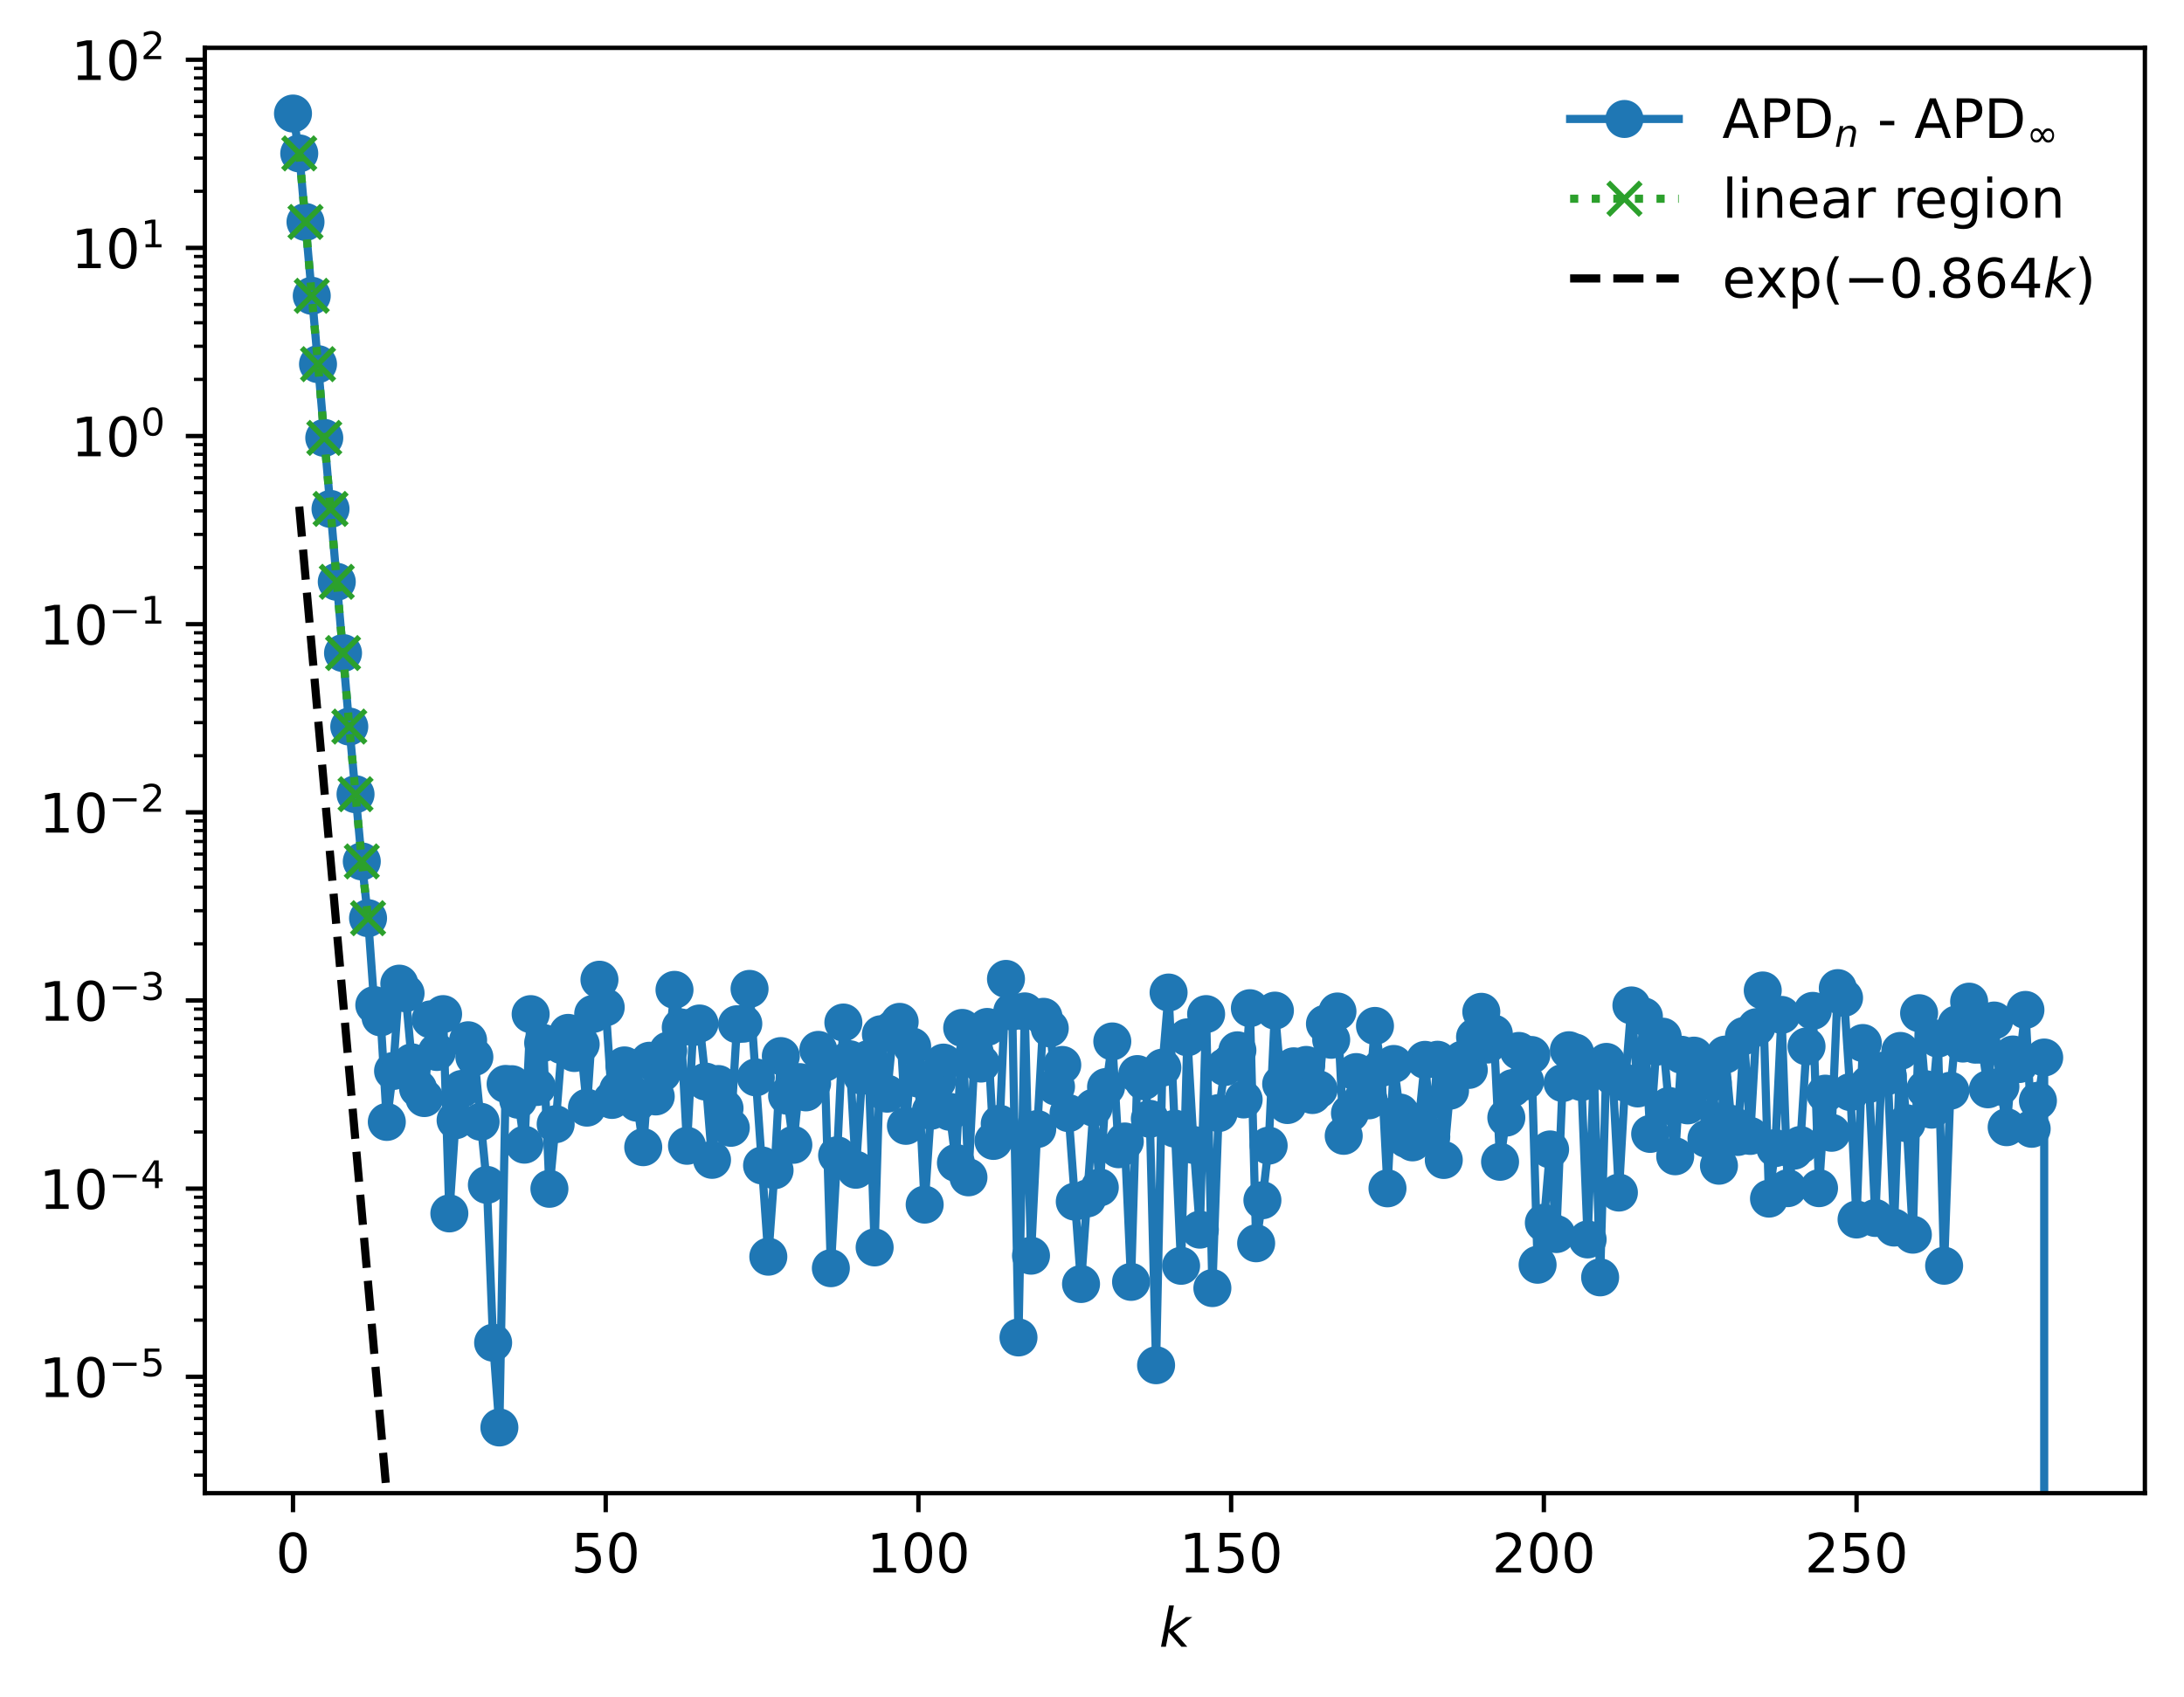 <?xml version="1.0" encoding="utf-8" standalone="no"?>
<!DOCTYPE svg PUBLIC "-//W3C//DTD SVG 1.1//EN"
  "http://www.w3.org/Graphics/SVG/1.1/DTD/svg11.dtd">
<!-- Created with matplotlib (https://matplotlib.org/) -->
<svg height="312.477pt" version="1.1" viewBox="0 0 402.02 312.477" width="402.02pt" xmlns="http://www.w3.org/2000/svg" xmlns:xlink="http://www.w3.org/1999/xlink">
 <defs>
  <style type="text/css">
*{stroke-linecap:butt;stroke-linejoin:round;}
  </style>
 </defs>
 <g id="figure_1">
  <g id="patch_1">
   <path d="M 0 312.477 
L 402.02 312.477 
L 402.02 0 
L 0 0 
z
" style="fill:#ffffff;"/>
  </g>
  <g id="axes_1">
   <g id="patch_2">
    <path d="M 37.7 274.921 
L 394.82 274.921 
L 394.82 8.809 
L 37.7 8.809 
z
" style="fill:#ffffff;"/>
   </g>
   <g id="matplotlib.axis_1">
    <g id="xtick_1">
     <g id="line2d_1">
      <defs>
       <path d="M 0 0 
L 0 3.5 
" id="m2d0571dc5f" style="stroke:#000000;stroke-width:0.8;"/>
      </defs>
      <g>
       <use style="stroke:#000000;stroke-width:0.8;" x="53.933" xlink:href="#m2d0571dc5f" y="274.921"/>
      </g>
     </g>
     <g id="text_1">
      <!-- 0 -->
      <defs>
       <path d="M 31.781 66.406 
Q 24.172 66.406 20.328 58.906 
Q 16.5 51.422 16.5 36.375 
Q 16.5 21.391 20.328 13.891 
Q 24.172 6.391 31.781 6.391 
Q 39.453 6.391 43.281 13.891 
Q 47.125 21.391 47.125 36.375 
Q 47.125 51.422 43.281 58.906 
Q 39.453 66.406 31.781 66.406 
z
M 31.781 74.219 
Q 44.047 74.219 50.516 64.516 
Q 56.984 54.828 56.984 36.375 
Q 56.984 17.969 50.516 8.266 
Q 44.047 -1.422 31.781 -1.422 
Q 19.531 -1.422 13.062 8.266 
Q 6.594 17.969 6.594 36.375 
Q 6.594 54.828 13.062 64.516 
Q 19.531 74.219 31.781 74.219 
z
" id="DejaVuSans-48"/>
      </defs>
      <g transform="translate(50.751 289.519)scale(0.1 -0.1)">
       <use xlink:href="#DejaVuSans-48"/>
      </g>
     </g>
    </g>
    <g id="xtick_2">
     <g id="line2d_2">
      <g>
       <use style="stroke:#000000;stroke-width:0.8;" x="111.496" xlink:href="#m2d0571dc5f" y="274.921"/>
      </g>
     </g>
     <g id="text_2">
      <!-- 50 -->
      <defs>
       <path d="M 10.797 72.906 
L 49.516 72.906 
L 49.516 64.594 
L 19.828 64.594 
L 19.828 46.734 
Q 21.969 47.469 24.109 47.828 
Q 26.266 48.188 28.422 48.188 
Q 40.625 48.188 47.75 41.5 
Q 54.891 34.812 54.891 23.391 
Q 54.891 11.625 47.562 5.094 
Q 40.234 -1.422 26.906 -1.422 
Q 22.312 -1.422 17.547 -0.641 
Q 12.797 0.141 7.719 1.703 
L 7.719 11.625 
Q 12.109 9.234 16.797 8.062 
Q 21.484 6.891 26.703 6.891 
Q 35.156 6.891 40.078 11.328 
Q 45.016 15.766 45.016 23.391 
Q 45.016 31 40.078 35.438 
Q 35.156 39.891 26.703 39.891 
Q 22.75 39.891 18.812 39.016 
Q 14.891 38.141 10.797 36.281 
z
" id="DejaVuSans-53"/>
      </defs>
      <g transform="translate(105.133 289.519)scale(0.1 -0.1)">
       <use xlink:href="#DejaVuSans-53"/>
       <use x="63.623" xlink:href="#DejaVuSans-48"/>
      </g>
     </g>
    </g>
    <g id="xtick_3">
     <g id="line2d_3">
      <g>
       <use style="stroke:#000000;stroke-width:0.8;" x="169.058" xlink:href="#m2d0571dc5f" y="274.921"/>
      </g>
     </g>
     <g id="text_3">
      <!-- 100 -->
      <defs>
       <path d="M 12.406 8.297 
L 28.516 8.297 
L 28.516 63.922 
L 10.984 60.406 
L 10.984 69.391 
L 28.422 72.906 
L 38.281 72.906 
L 38.281 8.297 
L 54.391 8.297 
L 54.391 0 
L 12.406 0 
z
" id="DejaVuSans-49"/>
      </defs>
      <g transform="translate(159.515 289.519)scale(0.1 -0.1)">
       <use xlink:href="#DejaVuSans-49"/>
       <use x="63.623" xlink:href="#DejaVuSans-48"/>
       <use x="127.246" xlink:href="#DejaVuSans-48"/>
      </g>
     </g>
    </g>
    <g id="xtick_4">
     <g id="line2d_4">
      <g>
       <use style="stroke:#000000;stroke-width:0.8;" x="226.621" xlink:href="#m2d0571dc5f" y="274.921"/>
      </g>
     </g>
     <g id="text_4">
      <!-- 150 -->
      <g transform="translate(217.078 289.519)scale(0.1 -0.1)">
       <use xlink:href="#DejaVuSans-49"/>
       <use x="63.623" xlink:href="#DejaVuSans-53"/>
       <use x="127.246" xlink:href="#DejaVuSans-48"/>
      </g>
     </g>
    </g>
    <g id="xtick_5">
     <g id="line2d_5">
      <g>
       <use style="stroke:#000000;stroke-width:0.8;" x="284.184" xlink:href="#m2d0571dc5f" y="274.921"/>
      </g>
     </g>
     <g id="text_5">
      <!-- 200 -->
      <defs>
       <path d="M 19.188 8.297 
L 53.609 8.297 
L 53.609 0 
L 7.328 0 
L 7.328 8.297 
Q 12.938 14.109 22.625 23.891 
Q 32.328 33.688 34.812 36.531 
Q 39.547 41.844 41.422 45.531 
Q 43.312 49.219 43.312 52.781 
Q 43.312 58.594 39.234 62.25 
Q 35.156 65.922 28.609 65.922 
Q 23.969 65.922 18.812 64.312 
Q 13.672 62.703 7.812 59.422 
L 7.812 69.391 
Q 13.766 71.781 18.938 73 
Q 24.125 74.219 28.422 74.219 
Q 39.75 74.219 46.484 68.547 
Q 53.219 62.891 53.219 53.422 
Q 53.219 48.922 51.531 44.891 
Q 49.859 40.875 45.406 35.406 
Q 44.188 33.984 37.641 27.219 
Q 31.109 20.453 19.188 8.297 
z
" id="DejaVuSans-50"/>
      </defs>
      <g transform="translate(274.64 289.519)scale(0.1 -0.1)">
       <use xlink:href="#DejaVuSans-50"/>
       <use x="63.623" xlink:href="#DejaVuSans-48"/>
       <use x="127.246" xlink:href="#DejaVuSans-48"/>
      </g>
     </g>
    </g>
    <g id="xtick_6">
     <g id="line2d_6">
      <g>
       <use style="stroke:#000000;stroke-width:0.8;" x="341.747" xlink:href="#m2d0571dc5f" y="274.921"/>
      </g>
     </g>
     <g id="text_6">
      <!-- 250 -->
      <g transform="translate(332.203 289.519)scale(0.1 -0.1)">
       <use xlink:href="#DejaVuSans-50"/>
       <use x="63.623" xlink:href="#DejaVuSans-53"/>
       <use x="127.246" xlink:href="#DejaVuSans-48"/>
      </g>
     </g>
    </g>
    <g id="text_7">
     <!-- $ k $ -->
     <defs>
      <path d="M 18.312 75.984 
L 27.297 75.984 
L 18.703 31.688 
L 49.516 54.688 
L 61.188 54.688 
L 26.812 28.516 
L 51.906 0 
L 41.016 0 
L 17.672 26.703 
L 12.5 0 
L 3.516 0 
z
" id="DejaVuSans-Oblique-107"/>
     </defs>
     <g transform="translate(213.36 303.197)scale(0.1 -0.1)">
      <use transform="translate(0 0.016)" xlink:href="#DejaVuSans-Oblique-107"/>
     </g>
    </g>
   </g>
   <g id="matplotlib.axis_2">
    <g id="ytick_1">
     <g id="line2d_7">
      <defs>
       <path d="M 0 0 
L -3.5 0 
" id="m0810fd4a04" style="stroke:#000000;stroke-width:0.8;"/>
      </defs>
      <g>
       <use style="stroke:#000000;stroke-width:0.8;" x="37.7" xlink:href="#m0810fd4a04" y="253.489"/>
      </g>
     </g>
     <g id="text_8">
      <!-- $\mathdefault{10^{-5}}$ -->
      <defs>
       <path d="M 10.594 35.5 
L 73.188 35.5 
L 73.188 27.203 
L 10.594 27.203 
z
" id="DejaVuSans-8722"/>
      </defs>
      <g transform="translate(7.2 257.289)scale(0.1 -0.1)">
       <use transform="translate(0 0.684)" xlink:href="#DejaVuSans-49"/>
       <use transform="translate(63.623 0.684)" xlink:href="#DejaVuSans-48"/>
       <use transform="translate(128.203 38.966)scale(0.7)" xlink:href="#DejaVuSans-8722"/>
       <use transform="translate(186.855 38.966)scale(0.7)" xlink:href="#DejaVuSans-53"/>
      </g>
     </g>
    </g>
    <g id="ytick_2">
     <g id="line2d_8">
      <g>
       <use style="stroke:#000000;stroke-width:0.8;" x="37.7" xlink:href="#m0810fd4a04" y="218.848"/>
      </g>
     </g>
     <g id="text_9">
      <!-- $\mathdefault{10^{-4}}$ -->
      <defs>
       <path d="M 37.797 64.312 
L 12.891 25.391 
L 37.797 25.391 
z
M 35.203 72.906 
L 47.609 72.906 
L 47.609 25.391 
L 58.016 25.391 
L 58.016 17.188 
L 47.609 17.188 
L 47.609 0 
L 37.797 0 
L 37.797 17.188 
L 4.891 17.188 
L 4.891 26.703 
z
" id="DejaVuSans-52"/>
      </defs>
      <g transform="translate(7.2 222.647)scale(0.1 -0.1)">
       <use transform="translate(0 0.684)" xlink:href="#DejaVuSans-49"/>
       <use transform="translate(63.623 0.684)" xlink:href="#DejaVuSans-48"/>
       <use transform="translate(128.203 38.966)scale(0.7)" xlink:href="#DejaVuSans-8722"/>
       <use transform="translate(186.855 38.966)scale(0.7)" xlink:href="#DejaVuSans-52"/>
      </g>
     </g>
    </g>
    <g id="ytick_3">
     <g id="line2d_9">
      <g>
       <use style="stroke:#000000;stroke-width:0.8;" x="37.7" xlink:href="#m0810fd4a04" y="184.206"/>
      </g>
     </g>
     <g id="text_10">
      <!-- $\mathdefault{10^{-3}}$ -->
      <defs>
       <path d="M 40.578 39.312 
Q 47.656 37.797 51.625 33 
Q 55.609 28.219 55.609 21.188 
Q 55.609 10.406 48.188 4.484 
Q 40.766 -1.422 27.094 -1.422 
Q 22.516 -1.422 17.656 -0.516 
Q 12.797 0.391 7.625 2.203 
L 7.625 11.719 
Q 11.719 9.328 16.594 8.109 
Q 21.484 6.891 26.812 6.891 
Q 36.078 6.891 40.938 10.547 
Q 45.797 14.203 45.797 21.188 
Q 45.797 27.641 41.281 31.266 
Q 36.766 34.906 28.719 34.906 
L 20.219 34.906 
L 20.219 43.016 
L 29.109 43.016 
Q 36.375 43.016 40.234 45.922 
Q 44.094 48.828 44.094 54.297 
Q 44.094 59.906 40.109 62.906 
Q 36.141 65.922 28.719 65.922 
Q 24.656 65.922 20.016 65.031 
Q 15.375 64.156 9.812 62.312 
L 9.812 71.094 
Q 15.438 72.656 20.344 73.438 
Q 25.25 74.219 29.594 74.219 
Q 40.828 74.219 47.359 69.109 
Q 53.906 64.016 53.906 55.328 
Q 53.906 49.266 50.438 45.094 
Q 46.969 40.922 40.578 39.312 
z
" id="DejaVuSans-51"/>
      </defs>
      <g transform="translate(7.2 188.006)scale(0.1 -0.1)">
       <use transform="translate(0 0.766)" xlink:href="#DejaVuSans-49"/>
       <use transform="translate(63.623 0.766)" xlink:href="#DejaVuSans-48"/>
       <use transform="translate(128.203 39.047)scale(0.7)" xlink:href="#DejaVuSans-8722"/>
       <use transform="translate(186.855 39.047)scale(0.7)" xlink:href="#DejaVuSans-51"/>
      </g>
     </g>
    </g>
    <g id="ytick_4">
     <g id="line2d_10">
      <g>
       <use style="stroke:#000000;stroke-width:0.8;" x="37.7" xlink:href="#m0810fd4a04" y="149.565"/>
      </g>
     </g>
     <g id="text_11">
      <!-- $\mathdefault{10^{-2}}$ -->
      <g transform="translate(7.2 153.364)scale(0.1 -0.1)">
       <use transform="translate(0 0.766)" xlink:href="#DejaVuSans-49"/>
       <use transform="translate(63.623 0.766)" xlink:href="#DejaVuSans-48"/>
       <use transform="translate(128.203 39.047)scale(0.7)" xlink:href="#DejaVuSans-8722"/>
       <use transform="translate(186.855 39.047)scale(0.7)" xlink:href="#DejaVuSans-50"/>
      </g>
     </g>
    </g>
    <g id="ytick_5">
     <g id="line2d_11">
      <g>
       <use style="stroke:#000000;stroke-width:0.8;" x="37.7" xlink:href="#m0810fd4a04" y="114.924"/>
      </g>
     </g>
     <g id="text_12">
      <!-- $\mathdefault{10^{-1}}$ -->
      <g transform="translate(7.2 118.723)scale(0.1 -0.1)">
       <use transform="translate(0 0.684)" xlink:href="#DejaVuSans-49"/>
       <use transform="translate(63.623 0.684)" xlink:href="#DejaVuSans-48"/>
       <use transform="translate(128.203 38.966)scale(0.7)" xlink:href="#DejaVuSans-8722"/>
       <use transform="translate(186.855 38.966)scale(0.7)" xlink:href="#DejaVuSans-49"/>
      </g>
     </g>
    </g>
    <g id="ytick_6">
     <g id="line2d_12">
      <g>
       <use style="stroke:#000000;stroke-width:0.8;" x="37.7" xlink:href="#m0810fd4a04" y="80.282"/>
      </g>
     </g>
     <g id="text_13">
      <!-- $\mathdefault{10^{0}}$ -->
      <g transform="translate(13.1 84.081)scale(0.1 -0.1)">
       <use transform="translate(0 0.766)" xlink:href="#DejaVuSans-49"/>
       <use transform="translate(63.623 0.766)" xlink:href="#DejaVuSans-48"/>
       <use transform="translate(128.203 39.047)scale(0.7)" xlink:href="#DejaVuSans-48"/>
      </g>
     </g>
    </g>
    <g id="ytick_7">
     <g id="line2d_13">
      <g>
       <use style="stroke:#000000;stroke-width:0.8;" x="37.7" xlink:href="#m0810fd4a04" y="45.641"/>
      </g>
     </g>
     <g id="text_14">
      <!-- $\mathdefault{10^{1}}$ -->
      <g transform="translate(13.1 49.44)scale(0.1 -0.1)">
       <use transform="translate(0 0.684)" xlink:href="#DejaVuSans-49"/>
       <use transform="translate(63.623 0.684)" xlink:href="#DejaVuSans-48"/>
       <use transform="translate(128.203 38.966)scale(0.7)" xlink:href="#DejaVuSans-49"/>
      </g>
     </g>
    </g>
    <g id="ytick_8">
     <g id="line2d_14">
      <g>
       <use style="stroke:#000000;stroke-width:0.8;" x="37.7" xlink:href="#m0810fd4a04" y="10.999"/>
      </g>
     </g>
     <g id="text_15">
      <!-- $\mathdefault{10^{2}}$ -->
      <g transform="translate(13.1 14.798)scale(0.1 -0.1)">
       <use transform="translate(0 0.766)" xlink:href="#DejaVuSans-49"/>
       <use transform="translate(63.623 0.766)" xlink:href="#DejaVuSans-48"/>
       <use transform="translate(128.203 39.047)scale(0.7)" xlink:href="#DejaVuSans-50"/>
      </g>
     </g>
    </g>
    <g id="ytick_9">
     <g id="line2d_15">
      <defs>
       <path d="M 0 0 
L -2 0 
" id="me63f233ee2" style="stroke:#000000;stroke-width:0.6;"/>
      </defs>
      <g>
       <use style="stroke:#000000;stroke-width:0.6;" x="37.7" xlink:href="#me63f233ee2" y="271.603"/>
      </g>
     </g>
    </g>
    <g id="ytick_10">
     <g id="line2d_16">
      <g>
       <use style="stroke:#000000;stroke-width:0.6;" x="37.7" xlink:href="#me63f233ee2" y="267.275"/>
      </g>
     </g>
    </g>
    <g id="ytick_11">
     <g id="line2d_17">
      <g>
       <use style="stroke:#000000;stroke-width:0.6;" x="37.7" xlink:href="#me63f233ee2" y="263.918"/>
      </g>
     </g>
    </g>
    <g id="ytick_12">
     <g id="line2d_18">
      <g>
       <use style="stroke:#000000;stroke-width:0.6;" x="37.7" xlink:href="#me63f233ee2" y="261.175"/>
      </g>
     </g>
    </g>
    <g id="ytick_13">
     <g id="line2d_19">
      <g>
       <use style="stroke:#000000;stroke-width:0.6;" x="37.7" xlink:href="#me63f233ee2" y="258.855"/>
      </g>
     </g>
    </g>
    <g id="ytick_14">
     <g id="line2d_20">
      <g>
       <use style="stroke:#000000;stroke-width:0.6;" x="37.7" xlink:href="#me63f233ee2" y="256.846"/>
      </g>
     </g>
    </g>
    <g id="ytick_15">
     <g id="line2d_21">
      <g>
       <use style="stroke:#000000;stroke-width:0.6;" x="37.7" xlink:href="#me63f233ee2" y="255.074"/>
      </g>
     </g>
    </g>
    <g id="ytick_16">
     <g id="line2d_22">
      <g>
       <use style="stroke:#000000;stroke-width:0.6;" x="37.7" xlink:href="#me63f233ee2" y="243.061"/>
      </g>
     </g>
    </g>
    <g id="ytick_17">
     <g id="line2d_23">
      <g>
       <use style="stroke:#000000;stroke-width:0.6;" x="37.7" xlink:href="#me63f233ee2" y="236.961"/>
      </g>
     </g>
    </g>
    <g id="ytick_18">
     <g id="line2d_24">
      <g>
       <use style="stroke:#000000;stroke-width:0.6;" x="37.7" xlink:href="#me63f233ee2" y="232.633"/>
      </g>
     </g>
    </g>
    <g id="ytick_19">
     <g id="line2d_25">
      <g>
       <use style="stroke:#000000;stroke-width:0.6;" x="37.7" xlink:href="#me63f233ee2" y="229.276"/>
      </g>
     </g>
    </g>
    <g id="ytick_20">
     <g id="line2d_26">
      <g>
       <use style="stroke:#000000;stroke-width:0.6;" x="37.7" xlink:href="#me63f233ee2" y="226.533"/>
      </g>
     </g>
    </g>
    <g id="ytick_21">
     <g id="line2d_27">
      <g>
       <use style="stroke:#000000;stroke-width:0.6;" x="37.7" xlink:href="#me63f233ee2" y="224.214"/>
      </g>
     </g>
    </g>
    <g id="ytick_22">
     <g id="line2d_28">
      <g>
       <use style="stroke:#000000;stroke-width:0.6;" x="37.7" xlink:href="#me63f233ee2" y="222.205"/>
      </g>
     </g>
    </g>
    <g id="ytick_23">
     <g id="line2d_29">
      <g>
       <use style="stroke:#000000;stroke-width:0.6;" x="37.7" xlink:href="#me63f233ee2" y="220.433"/>
      </g>
     </g>
    </g>
    <g id="ytick_24">
     <g id="line2d_30">
      <g>
       <use style="stroke:#000000;stroke-width:0.6;" x="37.7" xlink:href="#me63f233ee2" y="208.42"/>
      </g>
     </g>
    </g>
    <g id="ytick_25">
     <g id="line2d_31">
      <g>
       <use style="stroke:#000000;stroke-width:0.6;" x="37.7" xlink:href="#me63f233ee2" y="202.32"/>
      </g>
     </g>
    </g>
    <g id="ytick_26">
     <g id="line2d_32">
      <g>
       <use style="stroke:#000000;stroke-width:0.6;" x="37.7" xlink:href="#me63f233ee2" y="197.992"/>
      </g>
     </g>
    </g>
    <g id="ytick_27">
     <g id="line2d_33">
      <g>
       <use style="stroke:#000000;stroke-width:0.6;" x="37.7" xlink:href="#me63f233ee2" y="194.635"/>
      </g>
     </g>
    </g>
    <g id="ytick_28">
     <g id="line2d_34">
      <g>
       <use style="stroke:#000000;stroke-width:0.6;" x="37.7" xlink:href="#me63f233ee2" y="191.892"/>
      </g>
     </g>
    </g>
    <g id="ytick_29">
     <g id="line2d_35">
      <g>
       <use style="stroke:#000000;stroke-width:0.6;" x="37.7" xlink:href="#me63f233ee2" y="189.573"/>
      </g>
     </g>
    </g>
    <g id="ytick_30">
     <g id="line2d_36">
      <g>
       <use style="stroke:#000000;stroke-width:0.6;" x="37.7" xlink:href="#me63f233ee2" y="187.564"/>
      </g>
     </g>
    </g>
    <g id="ytick_31">
     <g id="line2d_37">
      <g>
       <use style="stroke:#000000;stroke-width:0.6;" x="37.7" xlink:href="#me63f233ee2" y="185.792"/>
      </g>
     </g>
    </g>
    <g id="ytick_32">
     <g id="line2d_38">
      <g>
       <use style="stroke:#000000;stroke-width:0.6;" x="37.7" xlink:href="#me63f233ee2" y="173.778"/>
      </g>
     </g>
    </g>
    <g id="ytick_33">
     <g id="line2d_39">
      <g>
       <use style="stroke:#000000;stroke-width:0.6;" x="37.7" xlink:href="#me63f233ee2" y="167.678"/>
      </g>
     </g>
    </g>
    <g id="ytick_34">
     <g id="line2d_40">
      <g>
       <use style="stroke:#000000;stroke-width:0.6;" x="37.7" xlink:href="#me63f233ee2" y="163.35"/>
      </g>
     </g>
    </g>
    <g id="ytick_35">
     <g id="line2d_41">
      <g>
       <use style="stroke:#000000;stroke-width:0.6;" x="37.7" xlink:href="#me63f233ee2" y="159.993"/>
      </g>
     </g>
    </g>
    <g id="ytick_36">
     <g id="line2d_42">
      <g>
       <use style="stroke:#000000;stroke-width:0.6;" x="37.7" xlink:href="#me63f233ee2" y="157.25"/>
      </g>
     </g>
    </g>
    <g id="ytick_37">
     <g id="line2d_43">
      <g>
       <use style="stroke:#000000;stroke-width:0.6;" x="37.7" xlink:href="#me63f233ee2" y="154.931"/>
      </g>
     </g>
    </g>
    <g id="ytick_38">
     <g id="line2d_44">
      <g>
       <use style="stroke:#000000;stroke-width:0.6;" x="37.7" xlink:href="#me63f233ee2" y="152.922"/>
      </g>
     </g>
    </g>
    <g id="ytick_39">
     <g id="line2d_45">
      <g>
       <use style="stroke:#000000;stroke-width:0.6;" x="37.7" xlink:href="#me63f233ee2" y="151.15"/>
      </g>
     </g>
    </g>
    <g id="ytick_40">
     <g id="line2d_46">
      <g>
       <use style="stroke:#000000;stroke-width:0.6;" x="37.7" xlink:href="#me63f233ee2" y="139.137"/>
      </g>
     </g>
    </g>
    <g id="ytick_41">
     <g id="line2d_47">
      <g>
       <use style="stroke:#000000;stroke-width:0.6;" x="37.7" xlink:href="#me63f233ee2" y="133.037"/>
      </g>
     </g>
    </g>
    <g id="ytick_42">
     <g id="line2d_48">
      <g>
       <use style="stroke:#000000;stroke-width:0.6;" x="37.7" xlink:href="#me63f233ee2" y="128.709"/>
      </g>
     </g>
    </g>
    <g id="ytick_43">
     <g id="line2d_49">
      <g>
       <use style="stroke:#000000;stroke-width:0.6;" x="37.7" xlink:href="#me63f233ee2" y="125.352"/>
      </g>
     </g>
    </g>
    <g id="ytick_44">
     <g id="line2d_50">
      <g>
       <use style="stroke:#000000;stroke-width:0.6;" x="37.7" xlink:href="#me63f233ee2" y="122.609"/>
      </g>
     </g>
    </g>
    <g id="ytick_45">
     <g id="line2d_51">
      <g>
       <use style="stroke:#000000;stroke-width:0.6;" x="37.7" xlink:href="#me63f233ee2" y="120.29"/>
      </g>
     </g>
    </g>
    <g id="ytick_46">
     <g id="line2d_52">
      <g>
       <use style="stroke:#000000;stroke-width:0.6;" x="37.7" xlink:href="#me63f233ee2" y="118.281"/>
      </g>
     </g>
    </g>
    <g id="ytick_47">
     <g id="line2d_53">
      <g>
       <use style="stroke:#000000;stroke-width:0.6;" x="37.7" xlink:href="#me63f233ee2" y="116.509"/>
      </g>
     </g>
    </g>
    <g id="ytick_48">
     <g id="line2d_54">
      <g>
       <use style="stroke:#000000;stroke-width:0.6;" x="37.7" xlink:href="#me63f233ee2" y="104.495"/>
      </g>
     </g>
    </g>
    <g id="ytick_49">
     <g id="line2d_55">
      <g>
       <use style="stroke:#000000;stroke-width:0.6;" x="37.7" xlink:href="#me63f233ee2" y="98.395"/>
      </g>
     </g>
    </g>
    <g id="ytick_50">
     <g id="line2d_56">
      <g>
       <use style="stroke:#000000;stroke-width:0.6;" x="37.7" xlink:href="#me63f233ee2" y="94.067"/>
      </g>
     </g>
    </g>
    <g id="ytick_51">
     <g id="line2d_57">
      <g>
       <use style="stroke:#000000;stroke-width:0.6;" x="37.7" xlink:href="#me63f233ee2" y="90.71"/>
      </g>
     </g>
    </g>
    <g id="ytick_52">
     <g id="line2d_58">
      <g>
       <use style="stroke:#000000;stroke-width:0.6;" x="37.7" xlink:href="#me63f233ee2" y="87.967"/>
      </g>
     </g>
    </g>
    <g id="ytick_53">
     <g id="line2d_59">
      <g>
       <use style="stroke:#000000;stroke-width:0.6;" x="37.7" xlink:href="#me63f233ee2" y="85.648"/>
      </g>
     </g>
    </g>
    <g id="ytick_54">
     <g id="line2d_60">
      <g>
       <use style="stroke:#000000;stroke-width:0.6;" x="37.7" xlink:href="#me63f233ee2" y="83.639"/>
      </g>
     </g>
    </g>
    <g id="ytick_55">
     <g id="line2d_61">
      <g>
       <use style="stroke:#000000;stroke-width:0.6;" x="37.7" xlink:href="#me63f233ee2" y="81.867"/>
      </g>
     </g>
    </g>
    <g id="ytick_56">
     <g id="line2d_62">
      <g>
       <use style="stroke:#000000;stroke-width:0.6;" x="37.7" xlink:href="#me63f233ee2" y="69.854"/>
      </g>
     </g>
    </g>
    <g id="ytick_57">
     <g id="line2d_63">
      <g>
       <use style="stroke:#000000;stroke-width:0.6;" x="37.7" xlink:href="#me63f233ee2" y="63.754"/>
      </g>
     </g>
    </g>
    <g id="ytick_58">
     <g id="line2d_64">
      <g>
       <use style="stroke:#000000;stroke-width:0.6;" x="37.7" xlink:href="#me63f233ee2" y="59.426"/>
      </g>
     </g>
    </g>
    <g id="ytick_59">
     <g id="line2d_65">
      <g>
       <use style="stroke:#000000;stroke-width:0.6;" x="37.7" xlink:href="#me63f233ee2" y="56.069"/>
      </g>
     </g>
    </g>
    <g id="ytick_60">
     <g id="line2d_66">
      <g>
       <use style="stroke:#000000;stroke-width:0.6;" x="37.7" xlink:href="#me63f233ee2" y="53.326"/>
      </g>
     </g>
    </g>
    <g id="ytick_61">
     <g id="line2d_67">
      <g>
       <use style="stroke:#000000;stroke-width:0.6;" x="37.7" xlink:href="#me63f233ee2" y="51.007"/>
      </g>
     </g>
    </g>
    <g id="ytick_62">
     <g id="line2d_68">
      <g>
       <use style="stroke:#000000;stroke-width:0.6;" x="37.7" xlink:href="#me63f233ee2" y="48.998"/>
      </g>
     </g>
    </g>
    <g id="ytick_63">
     <g id="line2d_69">
      <g>
       <use style="stroke:#000000;stroke-width:0.6;" x="37.7" xlink:href="#me63f233ee2" y="47.226"/>
      </g>
     </g>
    </g>
    <g id="ytick_64">
     <g id="line2d_70">
      <g>
       <use style="stroke:#000000;stroke-width:0.6;" x="37.7" xlink:href="#me63f233ee2" y="35.213"/>
      </g>
     </g>
    </g>
    <g id="ytick_65">
     <g id="line2d_71">
      <g>
       <use style="stroke:#000000;stroke-width:0.6;" x="37.7" xlink:href="#me63f233ee2" y="29.112"/>
      </g>
     </g>
    </g>
    <g id="ytick_66">
     <g id="line2d_72">
      <g>
       <use style="stroke:#000000;stroke-width:0.6;" x="37.7" xlink:href="#me63f233ee2" y="24.784"/>
      </g>
     </g>
    </g>
    <g id="ytick_67">
     <g id="line2d_73">
      <g>
       <use style="stroke:#000000;stroke-width:0.6;" x="37.7" xlink:href="#me63f233ee2" y="21.427"/>
      </g>
     </g>
    </g>
    <g id="ytick_68">
     <g id="line2d_74">
      <g>
       <use style="stroke:#000000;stroke-width:0.6;" x="37.7" xlink:href="#me63f233ee2" y="18.684"/>
      </g>
     </g>
    </g>
    <g id="ytick_69">
     <g id="line2d_75">
      <g>
       <use style="stroke:#000000;stroke-width:0.6;" x="37.7" xlink:href="#me63f233ee2" y="16.365"/>
      </g>
     </g>
    </g>
    <g id="ytick_70">
     <g id="line2d_76">
      <g>
       <use style="stroke:#000000;stroke-width:0.6;" x="37.7" xlink:href="#me63f233ee2" y="14.356"/>
      </g>
     </g>
    </g>
    <g id="ytick_71">
     <g id="line2d_77">
      <g>
       <use style="stroke:#000000;stroke-width:0.6;" x="37.7" xlink:href="#me63f233ee2" y="12.584"/>
      </g>
     </g>
    </g>
   </g>
   <g id="line2d_78">
    <path clip-path="url(#pde39d1ceb2)" d="M 53.933 20.905 
L 55.084 28.246 
L 58.538 67.048 
L 64.294 133.776 
L 66.597 158.603 
L 67.748 169.054 
L 68.899 185.053 
L 70.05 187.317 
L 71.202 206.568 
L 72.353 197.193 
L 73.504 181.108 
L 74.655 182.88 
L 75.807 195.597 
L 76.958 200.421 
L 78.109 202.178 
L 79.26 187.686 
L 80.412 193.693 
L 81.563 186.716 
L 82.714 223.413 
L 83.865 206.256 
L 85.017 200.493 
L 86.168 191.529 
L 87.319 194.614 
L 89.622 218.162 
L 90.773 247.218 
L 91.924 262.825 
L 93.075 199.571 
L 94.227 199.622 
L 95.378 202.487 
L 96.529 210.754 
L 97.681 186.72 
L 98.832 200.135 
L 99.983 192.024 
L 101.134 218.881 
L 102.286 206.984 
L 103.437 192.444 
L 104.588 190.175 
L 105.739 193.882 
L 106.891 192.274 
L 108.042 203.937 
L 109.193 186.672 
L 110.344 180.383 
L 111.496 185.472 
L 112.647 202.52 
L 113.798 200.646 
L 114.949 196.162 
L 116.101 201.198 
L 117.252 203.029 
L 118.403 211.219 
L 119.554 195.301 
L 120.706 201.877 
L 123.008 193.428 
L 124.159 182.251 
L 125.311 189.166 
L 126.462 210.963 
L 127.613 189.095 
L 128.764 188.444 
L 129.916 199.151 
L 131.067 213.551 
L 132.218 199.588 
L 133.369 204.059 
L 134.521 207.652 
L 135.672 188.581 
L 136.823 188.48 
L 137.975 182.075 
L 141.428 231.38 
L 142.58 215.468 
L 143.731 194.443 
L 144.882 201.745 
L 146.033 210.782 
L 147.185 199.236 
L 148.336 201.127 
L 149.487 199.459 
L 150.638 193.303 
L 151.79 195.667 
L 152.941 233.501 
L 154.092 212.711 
L 155.243 188.267 
L 156.395 195.021 
L 157.546 215.376 
L 158.697 198.072 
L 159.848 195 
L 161 229.673 
L 162.151 190.422 
L 163.302 201.365 
L 164.453 189.422 
L 165.605 188.144 
L 166.756 207.29 
L 167.907 192.675 
L 169.058 198.593 
L 170.21 221.793 
L 171.361 204.519 
L 172.512 199.038 
L 173.663 195.643 
L 175.966 214.111 
L 177.117 189.26 
L 178.269 216.77 
L 179.42 193.739 
L 180.571 195.824 
L 181.722 189.081 
L 182.874 210.067 
L 184.025 206.905 
L 185.176 180.235 
L 186.327 186.241 
L 187.479 246.25 
L 188.63 186.213 
L 189.781 231.196 
L 190.932 207.882 
L 192.084 187.214 
L 193.235 189.335 
L 194.386 200.069 
L 195.537 196.077 
L 196.689 204.95 
L 198.991 236.412 
L 201.294 203.943 
L 202.445 218.633 
L 203.596 200.14 
L 204.747 191.747 
L 205.899 211.598 
L 207.05 210.167 
L 208.201 236.018 
L 209.352 197.758 
L 210.504 199.071 
L 211.655 205.999 
L 212.806 251.367 
L 213.957 196.574 
L 215.109 182.745 
L 217.411 233.058 
L 218.563 190.992 
L 219.714 210.808 
L 220.865 226.403 
L 222.016 186.714 
L 223.168 237.163 
L 224.319 204.941 
L 225.47 196.457 
L 226.621 195.552 
L 227.773 193.382 
L 228.924 202.432 
L 230.075 185.631 
L 231.226 228.91 
L 232.378 220.989 
L 233.529 210.931 
L 234.68 186.074 
L 235.831 199.583 
L 236.983 203.46 
L 238.134 196.328 
L 239.285 199.553 
L 240.436 196.074 
L 241.588 201.617 
L 242.739 200.574 
L 243.89 188.504 
L 245.041 191.443 
L 246.193 186.234 
L 247.344 209.129 
L 248.495 204.961 
L 249.646 197.388 
L 250.798 202.442 
L 251.949 202.599 
L 253.1 188.892 
L 254.251 196.63 
L 255.403 218.793 
L 256.554 195.897 
L 257.705 204.839 
L 258.857 209.71 
L 260.008 210.332 
L 261.159 206.543 
L 262.31 195.14 
L 263.462 209.283 
L 264.613 195.12 
L 265.764 213.576 
L 266.915 200.815 
L 268.067 196.282 
L 269.218 195.083 
L 270.369 196.997 
L 271.52 190.935 
L 272.672 186.292 
L 273.823 192.321 
L 274.974 190.3 
L 276.125 213.909 
L 277.277 205.773 
L 278.428 200.344 
L 279.579 193.496 
L 280.73 199.087 
L 281.882 194.243 
L 283.033 232.866 
L 284.184 225.14 
L 285.335 211.632 
L 286.487 227.214 
L 287.638 199.406 
L 288.789 193.367 
L 289.94 193.788 
L 291.092 199.232 
L 292.243 228.203 
L 293.394 197.111 
L 294.545 235.186 
L 295.697 195.515 
L 296.848 198.167 
L 297.999 219.575 
L 299.151 199.346 
L 300.302 185.119 
L 301.453 200.404 
L 302.604 187.148 
L 303.756 208.776 
L 304.907 192.721 
L 306.058 190.871 
L 307.209 203.622 
L 308.361 212.893 
L 309.512 194.2 
L 310.663 203.521 
L 311.814 194.362 
L 312.966 198.774 
L 314.117 209.642 
L 315.268 199.26 
L 316.419 214.632 
L 317.571 194.173 
L 318.722 206.939 
L 319.873 209.338 
L 321.024 190.742 
L 322.176 209.147 
L 323.327 189.123 
L 324.478 182.364 
L 325.629 220.69 
L 326.781 211.386 
L 327.932 186.864 
L 329.083 218.761 
L 330.234 211.858 
L 331.386 210.816 
L 332.537 192.663 
L 333.688 186.12 
L 334.839 218.763 
L 335.991 201.363 
L 337.142 208.569 
L 338.293 181.931 
L 339.445 183.723 
L 340.596 201.075 
L 341.747 224.533 
L 342.898 192.038 
L 344.05 199.578 
L 345.201 224.252 
L 346.352 197.154 
L 347.503 198.109 
L 348.655 226.018 
L 349.806 193.498 
L 350.957 206.816 
L 352.108 227.328 
L 353.26 186.547 
L 354.411 200.535 
L 355.562 204.31 
L 356.713 191.231 
L 357.865 233.047 
L 359.016 200.821 
L 360.167 188.612 
L 361.318 192.14 
L 362.47 184.425 
L 363.621 192.344 
L 364.772 192.342 
L 365.923 200.562 
L 367.075 187.896 
L 368.226 200.056 
L 369.377 207.539 
L 370.528 194.153 
L 371.68 195.912 
L 372.831 185.945 
L 373.982 207.833 
L 375.134 202.671 
L 376.285 194.711 
L 376.289 313.477 
L 376.289 313.477 
" style="fill:none;stroke:#1f77b4;stroke-linecap:square;stroke-width:1.5;"/>
    <defs>
     <path d="M 0 3 
C 0.796 3 1.559 2.684 2.121 2.121 
C 2.684 1.559 3 0.796 3 0 
C 3 -0.796 2.684 -1.559 2.121 -2.121 
C 1.559 -2.684 0.796 -3 0 -3 
C -0.796 -3 -1.559 -2.684 -2.121 -2.121 
C -2.684 -1.559 -3 -0.796 -3 0 
C -3 0.796 -2.684 1.559 -2.121 2.121 
C -1.559 2.684 -0.796 3 0 3 
z
" id="m8544a5c7a8" style="stroke:#1f77b4;"/>
    </defs>
    <g clip-path="url(#pde39d1ceb2)">
     <use style="fill:#1f77b4;stroke:#1f77b4;" x="53.933" xlink:href="#m8544a5c7a8" y="20.905"/>
     <use style="fill:#1f77b4;stroke:#1f77b4;" x="55.084" xlink:href="#m8544a5c7a8" y="28.246"/>
     <use style="fill:#1f77b4;stroke:#1f77b4;" x="56.235" xlink:href="#m8544a5c7a8" y="40.867"/>
     <use style="fill:#1f77b4;stroke:#1f77b4;" x="57.386" xlink:href="#m8544a5c7a8" y="54.462"/>
     <use style="fill:#1f77b4;stroke:#1f77b4;" x="58.538" xlink:href="#m8544a5c7a8" y="67.048"/>
     <use style="fill:#1f77b4;stroke:#1f77b4;" x="59.689" xlink:href="#m8544a5c7a8" y="80.627"/>
     <use style="fill:#1f77b4;stroke:#1f77b4;" x="60.84" xlink:href="#m8544a5c7a8" y="93.704"/>
     <use style="fill:#1f77b4;stroke:#1f77b4;" x="61.992" xlink:href="#m8544a5c7a8" y="107.121"/>
     <use style="fill:#1f77b4;stroke:#1f77b4;" x="63.143" xlink:href="#m8544a5c7a8" y="120.238"/>
     <use style="fill:#1f77b4;stroke:#1f77b4;" x="64.294" xlink:href="#m8544a5c7a8" y="133.776"/>
     <use style="fill:#1f77b4;stroke:#1f77b4;" x="65.445" xlink:href="#m8544a5c7a8" y="146.23"/>
     <use style="fill:#1f77b4;stroke:#1f77b4;" x="66.597" xlink:href="#m8544a5c7a8" y="158.603"/>
     <use style="fill:#1f77b4;stroke:#1f77b4;" x="67.748" xlink:href="#m8544a5c7a8" y="169.054"/>
     <use style="fill:#1f77b4;stroke:#1f77b4;" x="68.899" xlink:href="#m8544a5c7a8" y="185.053"/>
     <use style="fill:#1f77b4;stroke:#1f77b4;" x="70.05" xlink:href="#m8544a5c7a8" y="187.317"/>
     <use style="fill:#1f77b4;stroke:#1f77b4;" x="71.202" xlink:href="#m8544a5c7a8" y="206.568"/>
     <use style="fill:#1f77b4;stroke:#1f77b4;" x="72.353" xlink:href="#m8544a5c7a8" y="197.193"/>
     <use style="fill:#1f77b4;stroke:#1f77b4;" x="73.504" xlink:href="#m8544a5c7a8" y="181.108"/>
     <use style="fill:#1f77b4;stroke:#1f77b4;" x="74.655" xlink:href="#m8544a5c7a8" y="182.88"/>
     <use style="fill:#1f77b4;stroke:#1f77b4;" x="75.807" xlink:href="#m8544a5c7a8" y="195.597"/>
     <use style="fill:#1f77b4;stroke:#1f77b4;" x="76.958" xlink:href="#m8544a5c7a8" y="200.421"/>
     <use style="fill:#1f77b4;stroke:#1f77b4;" x="78.109" xlink:href="#m8544a5c7a8" y="202.178"/>
     <use style="fill:#1f77b4;stroke:#1f77b4;" x="79.26" xlink:href="#m8544a5c7a8" y="187.686"/>
     <use style="fill:#1f77b4;stroke:#1f77b4;" x="80.412" xlink:href="#m8544a5c7a8" y="193.693"/>
     <use style="fill:#1f77b4;stroke:#1f77b4;" x="81.563" xlink:href="#m8544a5c7a8" y="186.716"/>
     <use style="fill:#1f77b4;stroke:#1f77b4;" x="82.714" xlink:href="#m8544a5c7a8" y="223.413"/>
     <use style="fill:#1f77b4;stroke:#1f77b4;" x="83.865" xlink:href="#m8544a5c7a8" y="206.256"/>
     <use style="fill:#1f77b4;stroke:#1f77b4;" x="85.017" xlink:href="#m8544a5c7a8" y="200.493"/>
     <use style="fill:#1f77b4;stroke:#1f77b4;" x="86.168" xlink:href="#m8544a5c7a8" y="191.529"/>
     <use style="fill:#1f77b4;stroke:#1f77b4;" x="87.319" xlink:href="#m8544a5c7a8" y="194.614"/>
     <use style="fill:#1f77b4;stroke:#1f77b4;" x="88.47" xlink:href="#m8544a5c7a8" y="206.54"/>
     <use style="fill:#1f77b4;stroke:#1f77b4;" x="89.622" xlink:href="#m8544a5c7a8" y="218.162"/>
     <use style="fill:#1f77b4;stroke:#1f77b4;" x="90.773" xlink:href="#m8544a5c7a8" y="247.218"/>
     <use style="fill:#1f77b4;stroke:#1f77b4;" x="91.924" xlink:href="#m8544a5c7a8" y="262.825"/>
     <use style="fill:#1f77b4;stroke:#1f77b4;" x="93.075" xlink:href="#m8544a5c7a8" y="199.571"/>
     <use style="fill:#1f77b4;stroke:#1f77b4;" x="94.227" xlink:href="#m8544a5c7a8" y="199.622"/>
     <use style="fill:#1f77b4;stroke:#1f77b4;" x="95.378" xlink:href="#m8544a5c7a8" y="202.487"/>
     <use style="fill:#1f77b4;stroke:#1f77b4;" x="96.529" xlink:href="#m8544a5c7a8" y="210.754"/>
     <use style="fill:#1f77b4;stroke:#1f77b4;" x="97.681" xlink:href="#m8544a5c7a8" y="186.72"/>
     <use style="fill:#1f77b4;stroke:#1f77b4;" x="98.832" xlink:href="#m8544a5c7a8" y="200.135"/>
     <use style="fill:#1f77b4;stroke:#1f77b4;" x="99.983" xlink:href="#m8544a5c7a8" y="192.024"/>
     <use style="fill:#1f77b4;stroke:#1f77b4;" x="101.134" xlink:href="#m8544a5c7a8" y="218.881"/>
     <use style="fill:#1f77b4;stroke:#1f77b4;" x="102.286" xlink:href="#m8544a5c7a8" y="206.984"/>
     <use style="fill:#1f77b4;stroke:#1f77b4;" x="103.437" xlink:href="#m8544a5c7a8" y="192.444"/>
     <use style="fill:#1f77b4;stroke:#1f77b4;" x="104.588" xlink:href="#m8544a5c7a8" y="190.175"/>
     <use style="fill:#1f77b4;stroke:#1f77b4;" x="105.739" xlink:href="#m8544a5c7a8" y="193.882"/>
     <use style="fill:#1f77b4;stroke:#1f77b4;" x="106.891" xlink:href="#m8544a5c7a8" y="192.274"/>
     <use style="fill:#1f77b4;stroke:#1f77b4;" x="108.042" xlink:href="#m8544a5c7a8" y="203.937"/>
     <use style="fill:#1f77b4;stroke:#1f77b4;" x="109.193" xlink:href="#m8544a5c7a8" y="186.672"/>
     <use style="fill:#1f77b4;stroke:#1f77b4;" x="110.344" xlink:href="#m8544a5c7a8" y="180.383"/>
     <use style="fill:#1f77b4;stroke:#1f77b4;" x="111.496" xlink:href="#m8544a5c7a8" y="185.472"/>
     <use style="fill:#1f77b4;stroke:#1f77b4;" x="112.647" xlink:href="#m8544a5c7a8" y="202.52"/>
     <use style="fill:#1f77b4;stroke:#1f77b4;" x="113.798" xlink:href="#m8544a5c7a8" y="200.646"/>
     <use style="fill:#1f77b4;stroke:#1f77b4;" x="114.949" xlink:href="#m8544a5c7a8" y="196.162"/>
     <use style="fill:#1f77b4;stroke:#1f77b4;" x="116.101" xlink:href="#m8544a5c7a8" y="201.198"/>
     <use style="fill:#1f77b4;stroke:#1f77b4;" x="117.252" xlink:href="#m8544a5c7a8" y="203.029"/>
     <use style="fill:#1f77b4;stroke:#1f77b4;" x="118.403" xlink:href="#m8544a5c7a8" y="211.219"/>
     <use style="fill:#1f77b4;stroke:#1f77b4;" x="119.554" xlink:href="#m8544a5c7a8" y="195.301"/>
     <use style="fill:#1f77b4;stroke:#1f77b4;" x="120.706" xlink:href="#m8544a5c7a8" y="201.877"/>
     <use style="fill:#1f77b4;stroke:#1f77b4;" x="121.857" xlink:href="#m8544a5c7a8" y="197.561"/>
     <use style="fill:#1f77b4;stroke:#1f77b4;" x="123.008" xlink:href="#m8544a5c7a8" y="193.428"/>
     <use style="fill:#1f77b4;stroke:#1f77b4;" x="124.159" xlink:href="#m8544a5c7a8" y="182.251"/>
     <use style="fill:#1f77b4;stroke:#1f77b4;" x="125.311" xlink:href="#m8544a5c7a8" y="189.166"/>
     <use style="fill:#1f77b4;stroke:#1f77b4;" x="126.462" xlink:href="#m8544a5c7a8" y="210.963"/>
     <use style="fill:#1f77b4;stroke:#1f77b4;" x="127.613" xlink:href="#m8544a5c7a8" y="189.095"/>
     <use style="fill:#1f77b4;stroke:#1f77b4;" x="128.764" xlink:href="#m8544a5c7a8" y="188.444"/>
     <use style="fill:#1f77b4;stroke:#1f77b4;" x="129.916" xlink:href="#m8544a5c7a8" y="199.151"/>
     <use style="fill:#1f77b4;stroke:#1f77b4;" x="131.067" xlink:href="#m8544a5c7a8" y="213.551"/>
     <use style="fill:#1f77b4;stroke:#1f77b4;" x="132.218" xlink:href="#m8544a5c7a8" y="199.588"/>
     <use style="fill:#1f77b4;stroke:#1f77b4;" x="133.369" xlink:href="#m8544a5c7a8" y="204.059"/>
     <use style="fill:#1f77b4;stroke:#1f77b4;" x="134.521" xlink:href="#m8544a5c7a8" y="207.652"/>
     <use style="fill:#1f77b4;stroke:#1f77b4;" x="135.672" xlink:href="#m8544a5c7a8" y="188.581"/>
     <use style="fill:#1f77b4;stroke:#1f77b4;" x="136.823" xlink:href="#m8544a5c7a8" y="188.48"/>
     <use style="fill:#1f77b4;stroke:#1f77b4;" x="137.975" xlink:href="#m8544a5c7a8" y="182.075"/>
     <use style="fill:#1f77b4;stroke:#1f77b4;" x="139.126" xlink:href="#m8544a5c7a8" y="198.368"/>
     <use style="fill:#1f77b4;stroke:#1f77b4;" x="140.277" xlink:href="#m8544a5c7a8" y="214.591"/>
     <use style="fill:#1f77b4;stroke:#1f77b4;" x="141.428" xlink:href="#m8544a5c7a8" y="231.38"/>
     <use style="fill:#1f77b4;stroke:#1f77b4;" x="142.58" xlink:href="#m8544a5c7a8" y="215.468"/>
     <use style="fill:#1f77b4;stroke:#1f77b4;" x="143.731" xlink:href="#m8544a5c7a8" y="194.443"/>
     <use style="fill:#1f77b4;stroke:#1f77b4;" x="144.882" xlink:href="#m8544a5c7a8" y="201.745"/>
     <use style="fill:#1f77b4;stroke:#1f77b4;" x="146.033" xlink:href="#m8544a5c7a8" y="210.782"/>
     <use style="fill:#1f77b4;stroke:#1f77b4;" x="147.185" xlink:href="#m8544a5c7a8" y="199.236"/>
     <use style="fill:#1f77b4;stroke:#1f77b4;" x="148.336" xlink:href="#m8544a5c7a8" y="201.127"/>
     <use style="fill:#1f77b4;stroke:#1f77b4;" x="149.487" xlink:href="#m8544a5c7a8" y="199.459"/>
     <use style="fill:#1f77b4;stroke:#1f77b4;" x="150.638" xlink:href="#m8544a5c7a8" y="193.303"/>
     <use style="fill:#1f77b4;stroke:#1f77b4;" x="151.79" xlink:href="#m8544a5c7a8" y="195.667"/>
     <use style="fill:#1f77b4;stroke:#1f77b4;" x="152.941" xlink:href="#m8544a5c7a8" y="233.501"/>
     <use style="fill:#1f77b4;stroke:#1f77b4;" x="154.092" xlink:href="#m8544a5c7a8" y="212.711"/>
     <use style="fill:#1f77b4;stroke:#1f77b4;" x="155.243" xlink:href="#m8544a5c7a8" y="188.267"/>
     <use style="fill:#1f77b4;stroke:#1f77b4;" x="156.395" xlink:href="#m8544a5c7a8" y="195.021"/>
     <use style="fill:#1f77b4;stroke:#1f77b4;" x="157.546" xlink:href="#m8544a5c7a8" y="215.376"/>
     <use style="fill:#1f77b4;stroke:#1f77b4;" x="158.697" xlink:href="#m8544a5c7a8" y="198.072"/>
     <use style="fill:#1f77b4;stroke:#1f77b4;" x="159.848" xlink:href="#m8544a5c7a8" y="195"/>
     <use style="fill:#1f77b4;stroke:#1f77b4;" x="161" xlink:href="#m8544a5c7a8" y="229.673"/>
     <use style="fill:#1f77b4;stroke:#1f77b4;" x="162.151" xlink:href="#m8544a5c7a8" y="190.422"/>
     <use style="fill:#1f77b4;stroke:#1f77b4;" x="163.302" xlink:href="#m8544a5c7a8" y="201.365"/>
     <use style="fill:#1f77b4;stroke:#1f77b4;" x="164.453" xlink:href="#m8544a5c7a8" y="189.422"/>
     <use style="fill:#1f77b4;stroke:#1f77b4;" x="165.605" xlink:href="#m8544a5c7a8" y="188.144"/>
     <use style="fill:#1f77b4;stroke:#1f77b4;" x="166.756" xlink:href="#m8544a5c7a8" y="207.29"/>
     <use style="fill:#1f77b4;stroke:#1f77b4;" x="167.907" xlink:href="#m8544a5c7a8" y="192.675"/>
     <use style="fill:#1f77b4;stroke:#1f77b4;" x="169.058" xlink:href="#m8544a5c7a8" y="198.593"/>
     <use style="fill:#1f77b4;stroke:#1f77b4;" x="170.21" xlink:href="#m8544a5c7a8" y="221.793"/>
     <use style="fill:#1f77b4;stroke:#1f77b4;" x="171.361" xlink:href="#m8544a5c7a8" y="204.519"/>
     <use style="fill:#1f77b4;stroke:#1f77b4;" x="172.512" xlink:href="#m8544a5c7a8" y="199.038"/>
     <use style="fill:#1f77b4;stroke:#1f77b4;" x="173.663" xlink:href="#m8544a5c7a8" y="195.643"/>
     <use style="fill:#1f77b4;stroke:#1f77b4;" x="174.815" xlink:href="#m8544a5c7a8" y="204.704"/>
     <use style="fill:#1f77b4;stroke:#1f77b4;" x="175.966" xlink:href="#m8544a5c7a8" y="214.111"/>
     <use style="fill:#1f77b4;stroke:#1f77b4;" x="177.117" xlink:href="#m8544a5c7a8" y="189.26"/>
     <use style="fill:#1f77b4;stroke:#1f77b4;" x="178.269" xlink:href="#m8544a5c7a8" y="216.77"/>
     <use style="fill:#1f77b4;stroke:#1f77b4;" x="179.42" xlink:href="#m8544a5c7a8" y="193.739"/>
     <use style="fill:#1f77b4;stroke:#1f77b4;" x="180.571" xlink:href="#m8544a5c7a8" y="195.824"/>
     <use style="fill:#1f77b4;stroke:#1f77b4;" x="181.722" xlink:href="#m8544a5c7a8" y="189.081"/>
     <use style="fill:#1f77b4;stroke:#1f77b4;" x="182.874" xlink:href="#m8544a5c7a8" y="210.067"/>
     <use style="fill:#1f77b4;stroke:#1f77b4;" x="184.025" xlink:href="#m8544a5c7a8" y="206.905"/>
     <use style="fill:#1f77b4;stroke:#1f77b4;" x="185.176" xlink:href="#m8544a5c7a8" y="180.235"/>
     <use style="fill:#1f77b4;stroke:#1f77b4;" x="186.327" xlink:href="#m8544a5c7a8" y="186.241"/>
     <use style="fill:#1f77b4;stroke:#1f77b4;" x="187.479" xlink:href="#m8544a5c7a8" y="246.25"/>
     <use style="fill:#1f77b4;stroke:#1f77b4;" x="188.63" xlink:href="#m8544a5c7a8" y="186.213"/>
     <use style="fill:#1f77b4;stroke:#1f77b4;" x="189.781" xlink:href="#m8544a5c7a8" y="231.196"/>
     <use style="fill:#1f77b4;stroke:#1f77b4;" x="190.932" xlink:href="#m8544a5c7a8" y="207.882"/>
     <use style="fill:#1f77b4;stroke:#1f77b4;" x="192.084" xlink:href="#m8544a5c7a8" y="187.214"/>
     <use style="fill:#1f77b4;stroke:#1f77b4;" x="193.235" xlink:href="#m8544a5c7a8" y="189.335"/>
     <use style="fill:#1f77b4;stroke:#1f77b4;" x="194.386" xlink:href="#m8544a5c7a8" y="200.069"/>
     <use style="fill:#1f77b4;stroke:#1f77b4;" x="195.537" xlink:href="#m8544a5c7a8" y="196.077"/>
     <use style="fill:#1f77b4;stroke:#1f77b4;" x="196.689" xlink:href="#m8544a5c7a8" y="204.95"/>
     <use style="fill:#1f77b4;stroke:#1f77b4;" x="197.84" xlink:href="#m8544a5c7a8" y="221.241"/>
     <use style="fill:#1f77b4;stroke:#1f77b4;" x="198.991" xlink:href="#m8544a5c7a8" y="236.412"/>
     <use style="fill:#1f77b4;stroke:#1f77b4;" x="200.142" xlink:href="#m8544a5c7a8" y="220.655"/>
     <use style="fill:#1f77b4;stroke:#1f77b4;" x="201.294" xlink:href="#m8544a5c7a8" y="203.943"/>
     <use style="fill:#1f77b4;stroke:#1f77b4;" x="202.445" xlink:href="#m8544a5c7a8" y="218.633"/>
     <use style="fill:#1f77b4;stroke:#1f77b4;" x="203.596" xlink:href="#m8544a5c7a8" y="200.14"/>
     <use style="fill:#1f77b4;stroke:#1f77b4;" x="204.747" xlink:href="#m8544a5c7a8" y="191.747"/>
     <use style="fill:#1f77b4;stroke:#1f77b4;" x="205.899" xlink:href="#m8544a5c7a8" y="211.598"/>
     <use style="fill:#1f77b4;stroke:#1f77b4;" x="207.05" xlink:href="#m8544a5c7a8" y="210.167"/>
     <use style="fill:#1f77b4;stroke:#1f77b4;" x="208.201" xlink:href="#m8544a5c7a8" y="236.018"/>
     <use style="fill:#1f77b4;stroke:#1f77b4;" x="209.352" xlink:href="#m8544a5c7a8" y="197.758"/>
     <use style="fill:#1f77b4;stroke:#1f77b4;" x="210.504" xlink:href="#m8544a5c7a8" y="199.071"/>
     <use style="fill:#1f77b4;stroke:#1f77b4;" x="211.655" xlink:href="#m8544a5c7a8" y="205.999"/>
     <use style="fill:#1f77b4;stroke:#1f77b4;" x="212.806" xlink:href="#m8544a5c7a8" y="251.367"/>
     <use style="fill:#1f77b4;stroke:#1f77b4;" x="213.957" xlink:href="#m8544a5c7a8" y="196.574"/>
     <use style="fill:#1f77b4;stroke:#1f77b4;" x="215.109" xlink:href="#m8544a5c7a8" y="182.745"/>
     <use style="fill:#1f77b4;stroke:#1f77b4;" x="216.26" xlink:href="#m8544a5c7a8" y="207.807"/>
     <use style="fill:#1f77b4;stroke:#1f77b4;" x="217.411" xlink:href="#m8544a5c7a8" y="233.058"/>
     <use style="fill:#1f77b4;stroke:#1f77b4;" x="218.563" xlink:href="#m8544a5c7a8" y="190.992"/>
     <use style="fill:#1f77b4;stroke:#1f77b4;" x="219.714" xlink:href="#m8544a5c7a8" y="210.808"/>
     <use style="fill:#1f77b4;stroke:#1f77b4;" x="220.865" xlink:href="#m8544a5c7a8" y="226.403"/>
     <use style="fill:#1f77b4;stroke:#1f77b4;" x="222.016" xlink:href="#m8544a5c7a8" y="186.714"/>
     <use style="fill:#1f77b4;stroke:#1f77b4;" x="223.168" xlink:href="#m8544a5c7a8" y="237.163"/>
     <use style="fill:#1f77b4;stroke:#1f77b4;" x="224.319" xlink:href="#m8544a5c7a8" y="204.941"/>
     <use style="fill:#1f77b4;stroke:#1f77b4;" x="225.47" xlink:href="#m8544a5c7a8" y="196.457"/>
     <use style="fill:#1f77b4;stroke:#1f77b4;" x="226.621" xlink:href="#m8544a5c7a8" y="195.552"/>
     <use style="fill:#1f77b4;stroke:#1f77b4;" x="227.773" xlink:href="#m8544a5c7a8" y="193.382"/>
     <use style="fill:#1f77b4;stroke:#1f77b4;" x="228.924" xlink:href="#m8544a5c7a8" y="202.432"/>
     <use style="fill:#1f77b4;stroke:#1f77b4;" x="230.075" xlink:href="#m8544a5c7a8" y="185.631"/>
     <use style="fill:#1f77b4;stroke:#1f77b4;" x="231.226" xlink:href="#m8544a5c7a8" y="228.91"/>
     <use style="fill:#1f77b4;stroke:#1f77b4;" x="232.378" xlink:href="#m8544a5c7a8" y="220.989"/>
     <use style="fill:#1f77b4;stroke:#1f77b4;" x="233.529" xlink:href="#m8544a5c7a8" y="210.931"/>
     <use style="fill:#1f77b4;stroke:#1f77b4;" x="234.68" xlink:href="#m8544a5c7a8" y="186.074"/>
     <use style="fill:#1f77b4;stroke:#1f77b4;" x="235.831" xlink:href="#m8544a5c7a8" y="199.583"/>
     <use style="fill:#1f77b4;stroke:#1f77b4;" x="236.983" xlink:href="#m8544a5c7a8" y="203.46"/>
     <use style="fill:#1f77b4;stroke:#1f77b4;" x="238.134" xlink:href="#m8544a5c7a8" y="196.328"/>
     <use style="fill:#1f77b4;stroke:#1f77b4;" x="239.285" xlink:href="#m8544a5c7a8" y="199.553"/>
     <use style="fill:#1f77b4;stroke:#1f77b4;" x="240.436" xlink:href="#m8544a5c7a8" y="196.074"/>
     <use style="fill:#1f77b4;stroke:#1f77b4;" x="241.588" xlink:href="#m8544a5c7a8" y="201.617"/>
     <use style="fill:#1f77b4;stroke:#1f77b4;" x="242.739" xlink:href="#m8544a5c7a8" y="200.574"/>
     <use style="fill:#1f77b4;stroke:#1f77b4;" x="243.89" xlink:href="#m8544a5c7a8" y="188.504"/>
     <use style="fill:#1f77b4;stroke:#1f77b4;" x="245.041" xlink:href="#m8544a5c7a8" y="191.443"/>
     <use style="fill:#1f77b4;stroke:#1f77b4;" x="246.193" xlink:href="#m8544a5c7a8" y="186.234"/>
     <use style="fill:#1f77b4;stroke:#1f77b4;" x="247.344" xlink:href="#m8544a5c7a8" y="209.129"/>
     <use style="fill:#1f77b4;stroke:#1f77b4;" x="248.495" xlink:href="#m8544a5c7a8" y="204.961"/>
     <use style="fill:#1f77b4;stroke:#1f77b4;" x="249.646" xlink:href="#m8544a5c7a8" y="197.388"/>
     <use style="fill:#1f77b4;stroke:#1f77b4;" x="250.798" xlink:href="#m8544a5c7a8" y="202.442"/>
     <use style="fill:#1f77b4;stroke:#1f77b4;" x="251.949" xlink:href="#m8544a5c7a8" y="202.599"/>
     <use style="fill:#1f77b4;stroke:#1f77b4;" x="253.1" xlink:href="#m8544a5c7a8" y="188.892"/>
     <use style="fill:#1f77b4;stroke:#1f77b4;" x="254.251" xlink:href="#m8544a5c7a8" y="196.63"/>
     <use style="fill:#1f77b4;stroke:#1f77b4;" x="255.403" xlink:href="#m8544a5c7a8" y="218.793"/>
     <use style="fill:#1f77b4;stroke:#1f77b4;" x="256.554" xlink:href="#m8544a5c7a8" y="195.897"/>
     <use style="fill:#1f77b4;stroke:#1f77b4;" x="257.705" xlink:href="#m8544a5c7a8" y="204.839"/>
     <use style="fill:#1f77b4;stroke:#1f77b4;" x="258.857" xlink:href="#m8544a5c7a8" y="209.71"/>
     <use style="fill:#1f77b4;stroke:#1f77b4;" x="260.008" xlink:href="#m8544a5c7a8" y="210.332"/>
     <use style="fill:#1f77b4;stroke:#1f77b4;" x="261.159" xlink:href="#m8544a5c7a8" y="206.543"/>
     <use style="fill:#1f77b4;stroke:#1f77b4;" x="262.31" xlink:href="#m8544a5c7a8" y="195.14"/>
     <use style="fill:#1f77b4;stroke:#1f77b4;" x="263.462" xlink:href="#m8544a5c7a8" y="209.283"/>
     <use style="fill:#1f77b4;stroke:#1f77b4;" x="264.613" xlink:href="#m8544a5c7a8" y="195.12"/>
     <use style="fill:#1f77b4;stroke:#1f77b4;" x="265.764" xlink:href="#m8544a5c7a8" y="213.576"/>
     <use style="fill:#1f77b4;stroke:#1f77b4;" x="266.915" xlink:href="#m8544a5c7a8" y="200.815"/>
     <use style="fill:#1f77b4;stroke:#1f77b4;" x="268.067" xlink:href="#m8544a5c7a8" y="196.282"/>
     <use style="fill:#1f77b4;stroke:#1f77b4;" x="269.218" xlink:href="#m8544a5c7a8" y="195.083"/>
     <use style="fill:#1f77b4;stroke:#1f77b4;" x="270.369" xlink:href="#m8544a5c7a8" y="196.997"/>
     <use style="fill:#1f77b4;stroke:#1f77b4;" x="271.52" xlink:href="#m8544a5c7a8" y="190.935"/>
     <use style="fill:#1f77b4;stroke:#1f77b4;" x="272.672" xlink:href="#m8544a5c7a8" y="186.292"/>
     <use style="fill:#1f77b4;stroke:#1f77b4;" x="273.823" xlink:href="#m8544a5c7a8" y="192.321"/>
     <use style="fill:#1f77b4;stroke:#1f77b4;" x="274.974" xlink:href="#m8544a5c7a8" y="190.3"/>
     <use style="fill:#1f77b4;stroke:#1f77b4;" x="276.125" xlink:href="#m8544a5c7a8" y="213.909"/>
     <use style="fill:#1f77b4;stroke:#1f77b4;" x="277.277" xlink:href="#m8544a5c7a8" y="205.773"/>
     <use style="fill:#1f77b4;stroke:#1f77b4;" x="278.428" xlink:href="#m8544a5c7a8" y="200.344"/>
     <use style="fill:#1f77b4;stroke:#1f77b4;" x="279.579" xlink:href="#m8544a5c7a8" y="193.496"/>
     <use style="fill:#1f77b4;stroke:#1f77b4;" x="280.73" xlink:href="#m8544a5c7a8" y="199.087"/>
     <use style="fill:#1f77b4;stroke:#1f77b4;" x="281.882" xlink:href="#m8544a5c7a8" y="194.243"/>
     <use style="fill:#1f77b4;stroke:#1f77b4;" x="283.033" xlink:href="#m8544a5c7a8" y="232.866"/>
     <use style="fill:#1f77b4;stroke:#1f77b4;" x="284.184" xlink:href="#m8544a5c7a8" y="225.14"/>
     <use style="fill:#1f77b4;stroke:#1f77b4;" x="285.335" xlink:href="#m8544a5c7a8" y="211.632"/>
     <use style="fill:#1f77b4;stroke:#1f77b4;" x="286.487" xlink:href="#m8544a5c7a8" y="227.214"/>
     <use style="fill:#1f77b4;stroke:#1f77b4;" x="287.638" xlink:href="#m8544a5c7a8" y="199.406"/>
     <use style="fill:#1f77b4;stroke:#1f77b4;" x="288.789" xlink:href="#m8544a5c7a8" y="193.367"/>
     <use style="fill:#1f77b4;stroke:#1f77b4;" x="289.94" xlink:href="#m8544a5c7a8" y="193.788"/>
     <use style="fill:#1f77b4;stroke:#1f77b4;" x="291.092" xlink:href="#m8544a5c7a8" y="199.232"/>
     <use style="fill:#1f77b4;stroke:#1f77b4;" x="292.243" xlink:href="#m8544a5c7a8" y="228.203"/>
     <use style="fill:#1f77b4;stroke:#1f77b4;" x="293.394" xlink:href="#m8544a5c7a8" y="197.111"/>
     <use style="fill:#1f77b4;stroke:#1f77b4;" x="294.545" xlink:href="#m8544a5c7a8" y="235.186"/>
     <use style="fill:#1f77b4;stroke:#1f77b4;" x="295.697" xlink:href="#m8544a5c7a8" y="195.515"/>
     <use style="fill:#1f77b4;stroke:#1f77b4;" x="296.848" xlink:href="#m8544a5c7a8" y="198.167"/>
     <use style="fill:#1f77b4;stroke:#1f77b4;" x="297.999" xlink:href="#m8544a5c7a8" y="219.575"/>
     <use style="fill:#1f77b4;stroke:#1f77b4;" x="299.151" xlink:href="#m8544a5c7a8" y="199.346"/>
     <use style="fill:#1f77b4;stroke:#1f77b4;" x="300.302" xlink:href="#m8544a5c7a8" y="185.119"/>
     <use style="fill:#1f77b4;stroke:#1f77b4;" x="301.453" xlink:href="#m8544a5c7a8" y="200.404"/>
     <use style="fill:#1f77b4;stroke:#1f77b4;" x="302.604" xlink:href="#m8544a5c7a8" y="187.148"/>
     <use style="fill:#1f77b4;stroke:#1f77b4;" x="303.756" xlink:href="#m8544a5c7a8" y="208.776"/>
     <use style="fill:#1f77b4;stroke:#1f77b4;" x="304.907" xlink:href="#m8544a5c7a8" y="192.721"/>
     <use style="fill:#1f77b4;stroke:#1f77b4;" x="306.058" xlink:href="#m8544a5c7a8" y="190.871"/>
     <use style="fill:#1f77b4;stroke:#1f77b4;" x="307.209" xlink:href="#m8544a5c7a8" y="203.622"/>
     <use style="fill:#1f77b4;stroke:#1f77b4;" x="308.361" xlink:href="#m8544a5c7a8" y="212.893"/>
     <use style="fill:#1f77b4;stroke:#1f77b4;" x="309.512" xlink:href="#m8544a5c7a8" y="194.2"/>
     <use style="fill:#1f77b4;stroke:#1f77b4;" x="310.663" xlink:href="#m8544a5c7a8" y="203.521"/>
     <use style="fill:#1f77b4;stroke:#1f77b4;" x="311.814" xlink:href="#m8544a5c7a8" y="194.362"/>
     <use style="fill:#1f77b4;stroke:#1f77b4;" x="312.966" xlink:href="#m8544a5c7a8" y="198.774"/>
     <use style="fill:#1f77b4;stroke:#1f77b4;" x="314.117" xlink:href="#m8544a5c7a8" y="209.642"/>
     <use style="fill:#1f77b4;stroke:#1f77b4;" x="315.268" xlink:href="#m8544a5c7a8" y="199.26"/>
     <use style="fill:#1f77b4;stroke:#1f77b4;" x="316.419" xlink:href="#m8544a5c7a8" y="214.632"/>
     <use style="fill:#1f77b4;stroke:#1f77b4;" x="317.571" xlink:href="#m8544a5c7a8" y="194.173"/>
     <use style="fill:#1f77b4;stroke:#1f77b4;" x="318.722" xlink:href="#m8544a5c7a8" y="206.939"/>
     <use style="fill:#1f77b4;stroke:#1f77b4;" x="319.873" xlink:href="#m8544a5c7a8" y="209.338"/>
     <use style="fill:#1f77b4;stroke:#1f77b4;" x="321.024" xlink:href="#m8544a5c7a8" y="190.742"/>
     <use style="fill:#1f77b4;stroke:#1f77b4;" x="322.176" xlink:href="#m8544a5c7a8" y="209.147"/>
     <use style="fill:#1f77b4;stroke:#1f77b4;" x="323.327" xlink:href="#m8544a5c7a8" y="189.123"/>
     <use style="fill:#1f77b4;stroke:#1f77b4;" x="324.478" xlink:href="#m8544a5c7a8" y="182.364"/>
     <use style="fill:#1f77b4;stroke:#1f77b4;" x="325.629" xlink:href="#m8544a5c7a8" y="220.69"/>
     <use style="fill:#1f77b4;stroke:#1f77b4;" x="326.781" xlink:href="#m8544a5c7a8" y="211.386"/>
     <use style="fill:#1f77b4;stroke:#1f77b4;" x="327.932" xlink:href="#m8544a5c7a8" y="186.864"/>
     <use style="fill:#1f77b4;stroke:#1f77b4;" x="329.083" xlink:href="#m8544a5c7a8" y="218.761"/>
     <use style="fill:#1f77b4;stroke:#1f77b4;" x="330.234" xlink:href="#m8544a5c7a8" y="211.858"/>
     <use style="fill:#1f77b4;stroke:#1f77b4;" x="331.386" xlink:href="#m8544a5c7a8" y="210.816"/>
     <use style="fill:#1f77b4;stroke:#1f77b4;" x="332.537" xlink:href="#m8544a5c7a8" y="192.663"/>
     <use style="fill:#1f77b4;stroke:#1f77b4;" x="333.688" xlink:href="#m8544a5c7a8" y="186.12"/>
     <use style="fill:#1f77b4;stroke:#1f77b4;" x="334.839" xlink:href="#m8544a5c7a8" y="218.763"/>
     <use style="fill:#1f77b4;stroke:#1f77b4;" x="335.991" xlink:href="#m8544a5c7a8" y="201.363"/>
     <use style="fill:#1f77b4;stroke:#1f77b4;" x="337.142" xlink:href="#m8544a5c7a8" y="208.569"/>
     <use style="fill:#1f77b4;stroke:#1f77b4;" x="338.293" xlink:href="#m8544a5c7a8" y="181.931"/>
     <use style="fill:#1f77b4;stroke:#1f77b4;" x="339.445" xlink:href="#m8544a5c7a8" y="183.723"/>
     <use style="fill:#1f77b4;stroke:#1f77b4;" x="340.596" xlink:href="#m8544a5c7a8" y="201.075"/>
     <use style="fill:#1f77b4;stroke:#1f77b4;" x="341.747" xlink:href="#m8544a5c7a8" y="224.533"/>
     <use style="fill:#1f77b4;stroke:#1f77b4;" x="342.898" xlink:href="#m8544a5c7a8" y="192.038"/>
     <use style="fill:#1f77b4;stroke:#1f77b4;" x="344.05" xlink:href="#m8544a5c7a8" y="199.578"/>
     <use style="fill:#1f77b4;stroke:#1f77b4;" x="345.201" xlink:href="#m8544a5c7a8" y="224.252"/>
     <use style="fill:#1f77b4;stroke:#1f77b4;" x="346.352" xlink:href="#m8544a5c7a8" y="197.154"/>
     <use style="fill:#1f77b4;stroke:#1f77b4;" x="347.503" xlink:href="#m8544a5c7a8" y="198.109"/>
     <use style="fill:#1f77b4;stroke:#1f77b4;" x="348.655" xlink:href="#m8544a5c7a8" y="226.018"/>
     <use style="fill:#1f77b4;stroke:#1f77b4;" x="349.806" xlink:href="#m8544a5c7a8" y="193.498"/>
     <use style="fill:#1f77b4;stroke:#1f77b4;" x="350.957" xlink:href="#m8544a5c7a8" y="206.816"/>
     <use style="fill:#1f77b4;stroke:#1f77b4;" x="352.108" xlink:href="#m8544a5c7a8" y="227.328"/>
     <use style="fill:#1f77b4;stroke:#1f77b4;" x="353.26" xlink:href="#m8544a5c7a8" y="186.547"/>
     <use style="fill:#1f77b4;stroke:#1f77b4;" x="354.411" xlink:href="#m8544a5c7a8" y="200.535"/>
     <use style="fill:#1f77b4;stroke:#1f77b4;" x="355.562" xlink:href="#m8544a5c7a8" y="204.31"/>
     <use style="fill:#1f77b4;stroke:#1f77b4;" x="356.713" xlink:href="#m8544a5c7a8" y="191.231"/>
     <use style="fill:#1f77b4;stroke:#1f77b4;" x="357.865" xlink:href="#m8544a5c7a8" y="233.047"/>
     <use style="fill:#1f77b4;stroke:#1f77b4;" x="359.016" xlink:href="#m8544a5c7a8" y="200.821"/>
     <use style="fill:#1f77b4;stroke:#1f77b4;" x="360.167" xlink:href="#m8544a5c7a8" y="188.612"/>
     <use style="fill:#1f77b4;stroke:#1f77b4;" x="361.318" xlink:href="#m8544a5c7a8" y="192.14"/>
     <use style="fill:#1f77b4;stroke:#1f77b4;" x="362.47" xlink:href="#m8544a5c7a8" y="184.425"/>
     <use style="fill:#1f77b4;stroke:#1f77b4;" x="363.621" xlink:href="#m8544a5c7a8" y="192.344"/>
     <use style="fill:#1f77b4;stroke:#1f77b4;" x="364.772" xlink:href="#m8544a5c7a8" y="192.342"/>
     <use style="fill:#1f77b4;stroke:#1f77b4;" x="365.923" xlink:href="#m8544a5c7a8" y="200.562"/>
     <use style="fill:#1f77b4;stroke:#1f77b4;" x="367.075" xlink:href="#m8544a5c7a8" y="187.896"/>
     <use style="fill:#1f77b4;stroke:#1f77b4;" x="368.226" xlink:href="#m8544a5c7a8" y="200.056"/>
     <use style="fill:#1f77b4;stroke:#1f77b4;" x="369.377" xlink:href="#m8544a5c7a8" y="207.539"/>
     <use style="fill:#1f77b4;stroke:#1f77b4;" x="370.528" xlink:href="#m8544a5c7a8" y="194.153"/>
     <use style="fill:#1f77b4;stroke:#1f77b4;" x="371.68" xlink:href="#m8544a5c7a8" y="195.912"/>
     <use style="fill:#1f77b4;stroke:#1f77b4;" x="372.831" xlink:href="#m8544a5c7a8" y="185.945"/>
     <use style="fill:#1f77b4;stroke:#1f77b4;" x="373.982" xlink:href="#m8544a5c7a8" y="207.833"/>
     <use style="fill:#1f77b4;stroke:#1f77b4;" x="375.134" xlink:href="#m8544a5c7a8" y="202.671"/>
     <use style="fill:#1f77b4;stroke:#1f77b4;" x="376.285" xlink:href="#m8544a5c7a8" y="194.711"/>
     <use style="fill:#1f77b4;stroke:#1f77b4;" x="377.028" xlink:href="#m8544a5c7a8" y="22499.328"/>
    </g>
   </g>
   <g id="line2d_79">
    <path clip-path="url(#pde39d1ceb2)" d="M 55.084 28.246 
L 56.235 40.867 
L 57.386 54.462 
L 58.538 67.048 
L 59.689 80.627 
L 60.84 93.704 
L 61.992 107.121 
L 63.143 120.238 
L 64.294 133.776 
L 65.445 146.23 
L 66.597 158.603 
L 67.748 169.054 
" style="fill:none;stroke:#2ca02c;stroke-dasharray:1.5,2.475;stroke-dashoffset:0;stroke-width:1.5;"/>
    <defs>
     <path d="M -3 3 
L 3 -3 
M -3 -3 
L 3 3 
" id="ma74d2a3151" style="stroke:#2ca02c;"/>
    </defs>
    <g clip-path="url(#pde39d1ceb2)">
     <use style="fill:#2ca02c;stroke:#2ca02c;" x="55.084" xlink:href="#ma74d2a3151" y="28.246"/>
     <use style="fill:#2ca02c;stroke:#2ca02c;" x="56.235" xlink:href="#ma74d2a3151" y="40.867"/>
     <use style="fill:#2ca02c;stroke:#2ca02c;" x="57.386" xlink:href="#ma74d2a3151" y="54.462"/>
     <use style="fill:#2ca02c;stroke:#2ca02c;" x="58.538" xlink:href="#ma74d2a3151" y="67.048"/>
     <use style="fill:#2ca02c;stroke:#2ca02c;" x="59.689" xlink:href="#ma74d2a3151" y="80.627"/>
     <use style="fill:#2ca02c;stroke:#2ca02c;" x="60.84" xlink:href="#ma74d2a3151" y="93.704"/>
     <use style="fill:#2ca02c;stroke:#2ca02c;" x="61.992" xlink:href="#ma74d2a3151" y="107.121"/>
     <use style="fill:#2ca02c;stroke:#2ca02c;" x="63.143" xlink:href="#ma74d2a3151" y="120.238"/>
     <use style="fill:#2ca02c;stroke:#2ca02c;" x="64.294" xlink:href="#ma74d2a3151" y="133.776"/>
     <use style="fill:#2ca02c;stroke:#2ca02c;" x="65.445" xlink:href="#ma74d2a3151" y="146.23"/>
     <use style="fill:#2ca02c;stroke:#2ca02c;" x="66.597" xlink:href="#ma74d2a3151" y="158.603"/>
     <use style="fill:#2ca02c;stroke:#2ca02c;" x="67.748" xlink:href="#ma74d2a3151" y="169.054"/>
    </g>
   </g>
   <g id="line2d_80">
    <path clip-path="url(#pde39d1ceb2)" d="M 55.084 93.278 
L 74.591 313.477 
L 74.591 313.477 
" style="fill:none;stroke:#000000;stroke-dasharray:5.55,2.4;stroke-dashoffset:0;stroke-width:1.5;"/>
   </g>
   <g id="patch_3">
    <path d="M 37.7 274.921 
L 37.7 8.809 
" style="fill:none;stroke:#000000;stroke-linecap:square;stroke-linejoin:miter;stroke-width:0.8;"/>
   </g>
   <g id="patch_4">
    <path d="M 394.82 274.921 
L 394.82 8.809 
" style="fill:none;stroke:#000000;stroke-linecap:square;stroke-linejoin:miter;stroke-width:0.8;"/>
   </g>
   <g id="patch_5">
    <path d="M 37.7 274.921 
L 394.82 274.921 
" style="fill:none;stroke:#000000;stroke-linecap:square;stroke-linejoin:miter;stroke-width:0.8;"/>
   </g>
   <g id="patch_6">
    <path d="M 37.7 8.809 
L 394.82 8.809 
" style="fill:none;stroke:#000000;stroke-linecap:square;stroke-linejoin:miter;stroke-width:0.8;"/>
   </g>
   <g id="legend_1">
    <g id="patch_7">
     <path d="M 287.02 60.865 
L 387.82 60.865 
Q 389.82 60.865 389.82 58.865 
L 389.82 15.809 
Q 389.82 13.809 387.82 13.809 
L 287.02 13.809 
Q 285.02 13.809 285.02 15.809 
L 285.02 58.865 
Q 285.02 60.865 287.02 60.865 
z
" style="fill:#ffffff;opacity:0.8;"/>
    </g>
    <g id="line2d_81">
     <path d="M 289.02 21.907 
L 309.02 21.907 
" style="fill:none;stroke:#1f77b4;stroke-linecap:square;stroke-width:1.5;"/>
    </g>
    <g id="line2d_82">
     <g>
      <use style="fill:#1f77b4;stroke:#1f77b4;" x="299.02" xlink:href="#m8544a5c7a8" y="21.907"/>
     </g>
    </g>
    <g id="text_16">
     <!-- APD$_n$ - APD$_\infty$ -->
     <defs>
      <path d="M 34.188 63.188 
L 20.797 26.906 
L 47.609 26.906 
z
M 28.609 72.906 
L 39.797 72.906 
L 67.578 0 
L 57.328 0 
L 50.688 18.703 
L 17.828 18.703 
L 11.188 0 
L 0.781 0 
z
" id="DejaVuSans-65"/>
      <path d="M 19.672 64.797 
L 19.672 37.406 
L 32.078 37.406 
Q 38.969 37.406 42.719 40.969 
Q 46.484 44.531 46.484 51.125 
Q 46.484 57.672 42.719 61.234 
Q 38.969 64.797 32.078 64.797 
z
M 9.812 72.906 
L 32.078 72.906 
Q 44.344 72.906 50.609 67.359 
Q 56.891 61.812 56.891 51.125 
Q 56.891 40.328 50.609 34.812 
Q 44.344 29.297 32.078 29.297 
L 19.672 29.297 
L 19.672 0 
L 9.812 0 
z
" id="DejaVuSans-80"/>
      <path d="M 19.672 64.797 
L 19.672 8.109 
L 31.594 8.109 
Q 46.688 8.109 53.688 14.938 
Q 60.688 21.781 60.688 36.531 
Q 60.688 51.172 53.688 57.984 
Q 46.688 64.797 31.594 64.797 
z
M 9.812 72.906 
L 30.078 72.906 
Q 51.266 72.906 61.172 64.094 
Q 71.094 55.281 71.094 36.531 
Q 71.094 17.672 61.125 8.828 
Q 51.172 0 30.078 0 
L 9.812 0 
z
" id="DejaVuSans-68"/>
      <path d="M 55.719 33.016 
L 49.312 0 
L 40.281 0 
L 46.688 32.672 
Q 47.125 34.969 47.359 36.719 
Q 47.609 38.484 47.609 39.5 
Q 47.609 43.609 45.016 45.891 
Q 42.438 48.188 37.797 48.188 
Q 30.562 48.188 25.344 43.375 
Q 20.125 38.578 18.5 30.328 
L 12.5 0 
L 3.516 0 
L 14.109 54.688 
L 23.094 54.688 
L 21.297 46.094 
Q 25.047 50.828 30.312 53.406 
Q 35.594 56 41.406 56 
Q 48.641 56 52.609 52.094 
Q 56.594 48.188 56.594 41.109 
Q 56.594 39.359 56.375 37.359 
Q 56.156 35.359 55.719 33.016 
z
" id="DejaVuSans-Oblique-110"/>
      <path id="DejaVuSans-32"/>
      <path d="M 4.891 31.391 
L 31.203 31.391 
L 31.203 23.391 
L 4.891 23.391 
z
" id="DejaVuSans-45"/>
      <path d="M 45.562 17.047 
Q 44.047 18.797 41.656 22.906 
Q 38.375 17.047 35.5 14.453 
Q 31.891 11.328 26.266 11.328 
Q 19.672 11.328 15.328 16.266 
Q 10.75 21.438 10.75 29.984 
Q 10.75 38.188 15.328 43.75 
Q 19.438 48.688 26.375 48.688 
Q 29.938 48.688 32.562 47.219 
Q 35.641 45.609 37.75 42.828 
Q 39.703 40.328 41.656 36.969 
Q 44.922 42.828 47.797 45.406 
Q 51.422 48.531 57.031 48.531 
Q 63.625 48.531 67.969 43.609 
Q 72.562 38.422 72.562 29.891 
Q 72.562 21.688 67.969 16.109 
Q 63.875 11.188 56.938 11.188 
Q 53.375 11.188 50.734 12.641 
Q 48.094 13.969 45.562 17.047 
z
M 25.734 17.719 
Q 33.797 17.719 38.625 29.438 
Q 32.422 42.234 25.734 42.234 
Q 20.844 42.234 18.359 38.719 
Q 15.672 34.969 15.672 29.984 
Q 15.672 24.516 18.359 21.141 
Q 21.094 17.719 25.734 17.719 
z
M 57.562 42.141 
Q 50.297 42.141 44.672 30.422 
Q 50.828 17.625 57.562 17.625 
Q 62.453 17.625 64.938 21.141 
Q 67.625 24.906 67.625 29.891 
Q 67.625 35.359 64.938 38.719 
Q 62.203 42.141 57.562 42.141 
z
" id="DejaVuSans-8734"/>
     </defs>
     <g transform="translate(317.02 25.407)scale(0.1 -0.1)">
      <use transform="translate(0 0.094)" xlink:href="#DejaVuSans-65"/>
      <use transform="translate(68.408 0.094)" xlink:href="#DejaVuSans-80"/>
      <use transform="translate(128.711 0.094)" xlink:href="#DejaVuSans-68"/>
      <use transform="translate(206.67 -16.312)scale(0.7)" xlink:href="#DejaVuSans-Oblique-110"/>
      <use transform="translate(253.77 0.094)" xlink:href="#DejaVuSans-32"/>
      <use transform="translate(285.557 0.094)" xlink:href="#DejaVuSans-45"/>
      <use transform="translate(321.641 0.094)" xlink:href="#DejaVuSans-32"/>
      <use transform="translate(353.428 0.094)" xlink:href="#DejaVuSans-65"/>
      <use transform="translate(421.836 0.094)" xlink:href="#DejaVuSans-80"/>
      <use transform="translate(482.139 0.094)" xlink:href="#DejaVuSans-68"/>
      <use transform="translate(560.098 -16.312)scale(0.7)" xlink:href="#DejaVuSans-8734"/>
     </g>
    </g>
    <g id="line2d_83">
     <path d="M 289.02 36.585 
L 309.02 36.585 
" style="fill:none;stroke:#2ca02c;stroke-dasharray:1.5,2.475;stroke-dashoffset:0;stroke-width:1.5;"/>
    </g>
    <g id="line2d_84">
     <g>
      <use style="fill:#2ca02c;stroke:#2ca02c;" x="299.02" xlink:href="#ma74d2a3151" y="36.585"/>
     </g>
    </g>
    <g id="text_17">
     <!-- linear region -->
     <defs>
      <path d="M 9.422 75.984 
L 18.406 75.984 
L 18.406 0 
L 9.422 0 
z
" id="DejaVuSans-108"/>
      <path d="M 9.422 54.688 
L 18.406 54.688 
L 18.406 0 
L 9.422 0 
z
M 9.422 75.984 
L 18.406 75.984 
L 18.406 64.594 
L 9.422 64.594 
z
" id="DejaVuSans-105"/>
      <path d="M 54.891 33.016 
L 54.891 0 
L 45.906 0 
L 45.906 32.719 
Q 45.906 40.484 42.875 44.328 
Q 39.844 48.188 33.797 48.188 
Q 26.516 48.188 22.312 43.547 
Q 18.109 38.922 18.109 30.906 
L 18.109 0 
L 9.078 0 
L 9.078 54.688 
L 18.109 54.688 
L 18.109 46.188 
Q 21.344 51.125 25.703 53.562 
Q 30.078 56 35.797 56 
Q 45.219 56 50.047 50.172 
Q 54.891 44.344 54.891 33.016 
z
" id="DejaVuSans-110"/>
      <path d="M 56.203 29.594 
L 56.203 25.203 
L 14.891 25.203 
Q 15.484 15.922 20.484 11.062 
Q 25.484 6.203 34.422 6.203 
Q 39.594 6.203 44.453 7.469 
Q 49.312 8.734 54.109 11.281 
L 54.109 2.781 
Q 49.266 0.734 44.188 -0.344 
Q 39.109 -1.422 33.891 -1.422 
Q 20.797 -1.422 13.156 6.188 
Q 5.516 13.812 5.516 26.812 
Q 5.516 40.234 12.766 48.109 
Q 20.016 56 32.328 56 
Q 43.359 56 49.781 48.891 
Q 56.203 41.797 56.203 29.594 
z
M 47.219 32.234 
Q 47.125 39.594 43.094 43.984 
Q 39.062 48.391 32.422 48.391 
Q 24.906 48.391 20.391 44.141 
Q 15.875 39.891 15.188 32.172 
z
" id="DejaVuSans-101"/>
      <path d="M 34.281 27.484 
Q 23.391 27.484 19.188 25 
Q 14.984 22.516 14.984 16.5 
Q 14.984 11.719 18.141 8.906 
Q 21.297 6.109 26.703 6.109 
Q 34.188 6.109 38.703 11.406 
Q 43.219 16.703 43.219 25.484 
L 43.219 27.484 
z
M 52.203 31.203 
L 52.203 0 
L 43.219 0 
L 43.219 8.297 
Q 40.141 3.328 35.547 0.953 
Q 30.953 -1.422 24.312 -1.422 
Q 15.922 -1.422 10.953 3.297 
Q 6 8.016 6 15.922 
Q 6 25.141 12.172 29.828 
Q 18.359 34.516 30.609 34.516 
L 43.219 34.516 
L 43.219 35.406 
Q 43.219 41.609 39.141 45 
Q 35.062 48.391 27.688 48.391 
Q 23 48.391 18.547 47.266 
Q 14.109 46.141 10.016 43.891 
L 10.016 52.203 
Q 14.938 54.109 19.578 55.047 
Q 24.219 56 28.609 56 
Q 40.484 56 46.344 49.844 
Q 52.203 43.703 52.203 31.203 
z
" id="DejaVuSans-97"/>
      <path d="M 41.109 46.297 
Q 39.594 47.172 37.812 47.578 
Q 36.031 48 33.891 48 
Q 26.266 48 22.188 43.047 
Q 18.109 38.094 18.109 28.812 
L 18.109 0 
L 9.078 0 
L 9.078 54.688 
L 18.109 54.688 
L 18.109 46.188 
Q 20.953 51.172 25.484 53.578 
Q 30.031 56 36.531 56 
Q 37.453 56 38.578 55.875 
Q 39.703 55.766 41.062 55.516 
z
" id="DejaVuSans-114"/>
      <path d="M 45.406 27.984 
Q 45.406 37.75 41.375 43.109 
Q 37.359 48.484 30.078 48.484 
Q 22.859 48.484 18.828 43.109 
Q 14.797 37.75 14.797 27.984 
Q 14.797 18.266 18.828 12.891 
Q 22.859 7.516 30.078 7.516 
Q 37.359 7.516 41.375 12.891 
Q 45.406 18.266 45.406 27.984 
z
M 54.391 6.781 
Q 54.391 -7.172 48.188 -13.984 
Q 42 -20.797 29.203 -20.797 
Q 24.469 -20.797 20.266 -20.094 
Q 16.062 -19.391 12.109 -17.922 
L 12.109 -9.188 
Q 16.062 -11.328 19.922 -12.344 
Q 23.781 -13.375 27.781 -13.375 
Q 36.625 -13.375 41.016 -8.766 
Q 45.406 -4.156 45.406 5.172 
L 45.406 9.625 
Q 42.625 4.781 38.281 2.391 
Q 33.938 0 27.875 0 
Q 17.828 0 11.672 7.656 
Q 5.516 15.328 5.516 27.984 
Q 5.516 40.672 11.672 48.328 
Q 17.828 56 27.875 56 
Q 33.938 56 38.281 53.609 
Q 42.625 51.219 45.406 46.391 
L 45.406 54.688 
L 54.391 54.688 
z
" id="DejaVuSans-103"/>
      <path d="M 30.609 48.391 
Q 23.391 48.391 19.188 42.75 
Q 14.984 37.109 14.984 27.297 
Q 14.984 17.484 19.156 11.844 
Q 23.344 6.203 30.609 6.203 
Q 37.797 6.203 41.984 11.859 
Q 46.188 17.531 46.188 27.297 
Q 46.188 37.016 41.984 42.703 
Q 37.797 48.391 30.609 48.391 
z
M 30.609 56 
Q 42.328 56 49.016 48.375 
Q 55.719 40.766 55.719 27.297 
Q 55.719 13.875 49.016 6.219 
Q 42.328 -1.422 30.609 -1.422 
Q 18.844 -1.422 12.172 6.219 
Q 5.516 13.875 5.516 27.297 
Q 5.516 40.766 12.172 48.375 
Q 18.844 56 30.609 56 
z
" id="DejaVuSans-111"/>
     </defs>
     <g transform="translate(317.02 40.085)scale(0.1 -0.1)">
      <use xlink:href="#DejaVuSans-108"/>
      <use x="27.783" xlink:href="#DejaVuSans-105"/>
      <use x="55.566" xlink:href="#DejaVuSans-110"/>
      <use x="118.945" xlink:href="#DejaVuSans-101"/>
      <use x="180.469" xlink:href="#DejaVuSans-97"/>
      <use x="241.748" xlink:href="#DejaVuSans-114"/>
      <use x="282.861" xlink:href="#DejaVuSans-32"/>
      <use x="314.648" xlink:href="#DejaVuSans-114"/>
      <use x="353.512" xlink:href="#DejaVuSans-101"/>
      <use x="415.035" xlink:href="#DejaVuSans-103"/>
      <use x="478.512" xlink:href="#DejaVuSans-105"/>
      <use x="506.295" xlink:href="#DejaVuSans-111"/>
      <use x="567.477" xlink:href="#DejaVuSans-110"/>
     </g>
    </g>
    <g id="line2d_85">
     <path d="M 289.02 51.265 
L 309.02 51.265 
" style="fill:none;stroke:#000000;stroke-dasharray:5.55,2.4;stroke-dashoffset:0;stroke-width:1.5;"/>
    </g>
    <g id="line2d_86"/>
    <g id="text_18">
     <!-- $ \exp(-0.864 k)$ -->
     <defs>
      <path d="M 54.891 54.688 
L 35.109 28.078 
L 55.906 0 
L 45.312 0 
L 29.391 21.484 
L 13.484 0 
L 2.875 0 
L 24.125 28.609 
L 4.688 54.688 
L 15.281 54.688 
L 29.781 35.203 
L 44.281 54.688 
z
" id="DejaVuSans-120"/>
      <path d="M 18.109 8.203 
L 18.109 -20.797 
L 9.078 -20.797 
L 9.078 54.688 
L 18.109 54.688 
L 18.109 46.391 
Q 20.953 51.266 25.266 53.625 
Q 29.594 56 35.594 56 
Q 45.562 56 51.781 48.094 
Q 58.016 40.188 58.016 27.297 
Q 58.016 14.406 51.781 6.484 
Q 45.562 -1.422 35.594 -1.422 
Q 29.594 -1.422 25.266 0.953 
Q 20.953 3.328 18.109 8.203 
z
M 48.688 27.297 
Q 48.688 37.203 44.609 42.844 
Q 40.531 48.484 33.406 48.484 
Q 26.266 48.484 22.188 42.844 
Q 18.109 37.203 18.109 27.297 
Q 18.109 17.391 22.188 11.75 
Q 26.266 6.109 33.406 6.109 
Q 40.531 6.109 44.609 11.75 
Q 48.688 17.391 48.688 27.297 
z
" id="DejaVuSans-112"/>
      <path d="M 31 75.875 
Q 24.469 64.656 21.281 53.656 
Q 18.109 42.672 18.109 31.391 
Q 18.109 20.125 21.312 9.062 
Q 24.516 -2 31 -13.188 
L 23.188 -13.188 
Q 15.875 -1.703 12.234 9.375 
Q 8.594 20.453 8.594 31.391 
Q 8.594 42.281 12.203 53.312 
Q 15.828 64.359 23.188 75.875 
z
" id="DejaVuSans-40"/>
      <path d="M 10.688 12.406 
L 21 12.406 
L 21 0 
L 10.688 0 
z
" id="DejaVuSans-46"/>
      <path d="M 31.781 34.625 
Q 24.75 34.625 20.719 30.859 
Q 16.703 27.094 16.703 20.516 
Q 16.703 13.922 20.719 10.156 
Q 24.75 6.391 31.781 6.391 
Q 38.812 6.391 42.859 10.172 
Q 46.922 13.969 46.922 20.516 
Q 46.922 27.094 42.891 30.859 
Q 38.875 34.625 31.781 34.625 
z
M 21.922 38.812 
Q 15.578 40.375 12.031 44.719 
Q 8.5 49.078 8.5 55.328 
Q 8.5 64.062 14.719 69.141 
Q 20.953 74.219 31.781 74.219 
Q 42.672 74.219 48.875 69.141 
Q 55.078 64.062 55.078 55.328 
Q 55.078 49.078 51.531 44.719 
Q 48 40.375 41.703 38.812 
Q 48.828 37.156 52.797 32.312 
Q 56.781 27.484 56.781 20.516 
Q 56.781 9.906 50.312 4.234 
Q 43.844 -1.422 31.781 -1.422 
Q 19.734 -1.422 13.25 4.234 
Q 6.781 9.906 6.781 20.516 
Q 6.781 27.484 10.781 32.312 
Q 14.797 37.156 21.922 38.812 
z
M 18.312 54.391 
Q 18.312 48.734 21.844 45.562 
Q 25.391 42.391 31.781 42.391 
Q 38.141 42.391 41.719 45.562 
Q 45.312 48.734 45.312 54.391 
Q 45.312 60.062 41.719 63.234 
Q 38.141 66.406 31.781 66.406 
Q 25.391 66.406 21.844 63.234 
Q 18.312 60.062 18.312 54.391 
z
" id="DejaVuSans-56"/>
      <path d="M 33.016 40.375 
Q 26.375 40.375 22.484 35.828 
Q 18.609 31.297 18.609 23.391 
Q 18.609 15.531 22.484 10.953 
Q 26.375 6.391 33.016 6.391 
Q 39.656 6.391 43.531 10.953 
Q 47.406 15.531 47.406 23.391 
Q 47.406 31.297 43.531 35.828 
Q 39.656 40.375 33.016 40.375 
z
M 52.594 71.297 
L 52.594 62.312 
Q 48.875 64.062 45.094 64.984 
Q 41.312 65.922 37.594 65.922 
Q 27.828 65.922 22.672 59.328 
Q 17.531 52.734 16.797 39.406 
Q 19.672 43.656 24.016 45.922 
Q 28.375 48.188 33.594 48.188 
Q 44.578 48.188 50.953 41.516 
Q 57.328 34.859 57.328 23.391 
Q 57.328 12.156 50.688 5.359 
Q 44.047 -1.422 33.016 -1.422 
Q 20.359 -1.422 13.672 8.266 
Q 6.984 17.969 6.984 36.375 
Q 6.984 53.656 15.188 63.938 
Q 23.391 74.219 37.203 74.219 
Q 40.922 74.219 44.703 73.484 
Q 48.484 72.75 52.594 71.297 
z
" id="DejaVuSans-54"/>
      <path d="M 8.016 75.875 
L 15.828 75.875 
Q 23.141 64.359 26.781 53.312 
Q 30.422 42.281 30.422 31.391 
Q 30.422 20.453 26.781 9.375 
Q 23.141 -1.703 15.828 -13.188 
L 8.016 -13.188 
Q 14.5 -2 17.703 9.062 
Q 20.906 20.125 20.906 31.391 
Q 20.906 42.672 17.703 53.656 
Q 14.5 64.656 8.016 75.875 
z
" id="DejaVuSans-41"/>
     </defs>
     <g transform="translate(317.02 54.765)scale(0.1 -0.1)">
      <use transform="translate(0 0.016)" xlink:href="#DejaVuSans-101"/>
      <use transform="translate(61.523 0.016)" xlink:href="#DejaVuSans-120"/>
      <use transform="translate(120.703 0.016)" xlink:href="#DejaVuSans-112"/>
      <use transform="translate(184.18 0.016)" xlink:href="#DejaVuSans-40"/>
      <use transform="translate(223.193 0.016)" xlink:href="#DejaVuSans-8722"/>
      <use transform="translate(306.982 0.016)" xlink:href="#DejaVuSans-48"/>
      <use transform="translate(370.605 0.016)" xlink:href="#DejaVuSans-46"/>
      <use transform="translate(399.768 0.016)" xlink:href="#DejaVuSans-56"/>
      <use transform="translate(463.391 0.016)" xlink:href="#DejaVuSans-54"/>
      <use transform="translate(527.014 0.016)" xlink:href="#DejaVuSans-52"/>
      <use transform="translate(590.637 0.016)" xlink:href="#DejaVuSans-Oblique-107"/>
      <use transform="translate(648.547 0.016)" xlink:href="#DejaVuSans-41"/>
     </g>
    </g>
   </g>
  </g>
 </g>
 <defs>
  <clipPath id="pde39d1ceb2">
   <rect height="266.112" width="357.12" x="37.7" y="8.809"/>
  </clipPath>
 </defs>
</svg>
